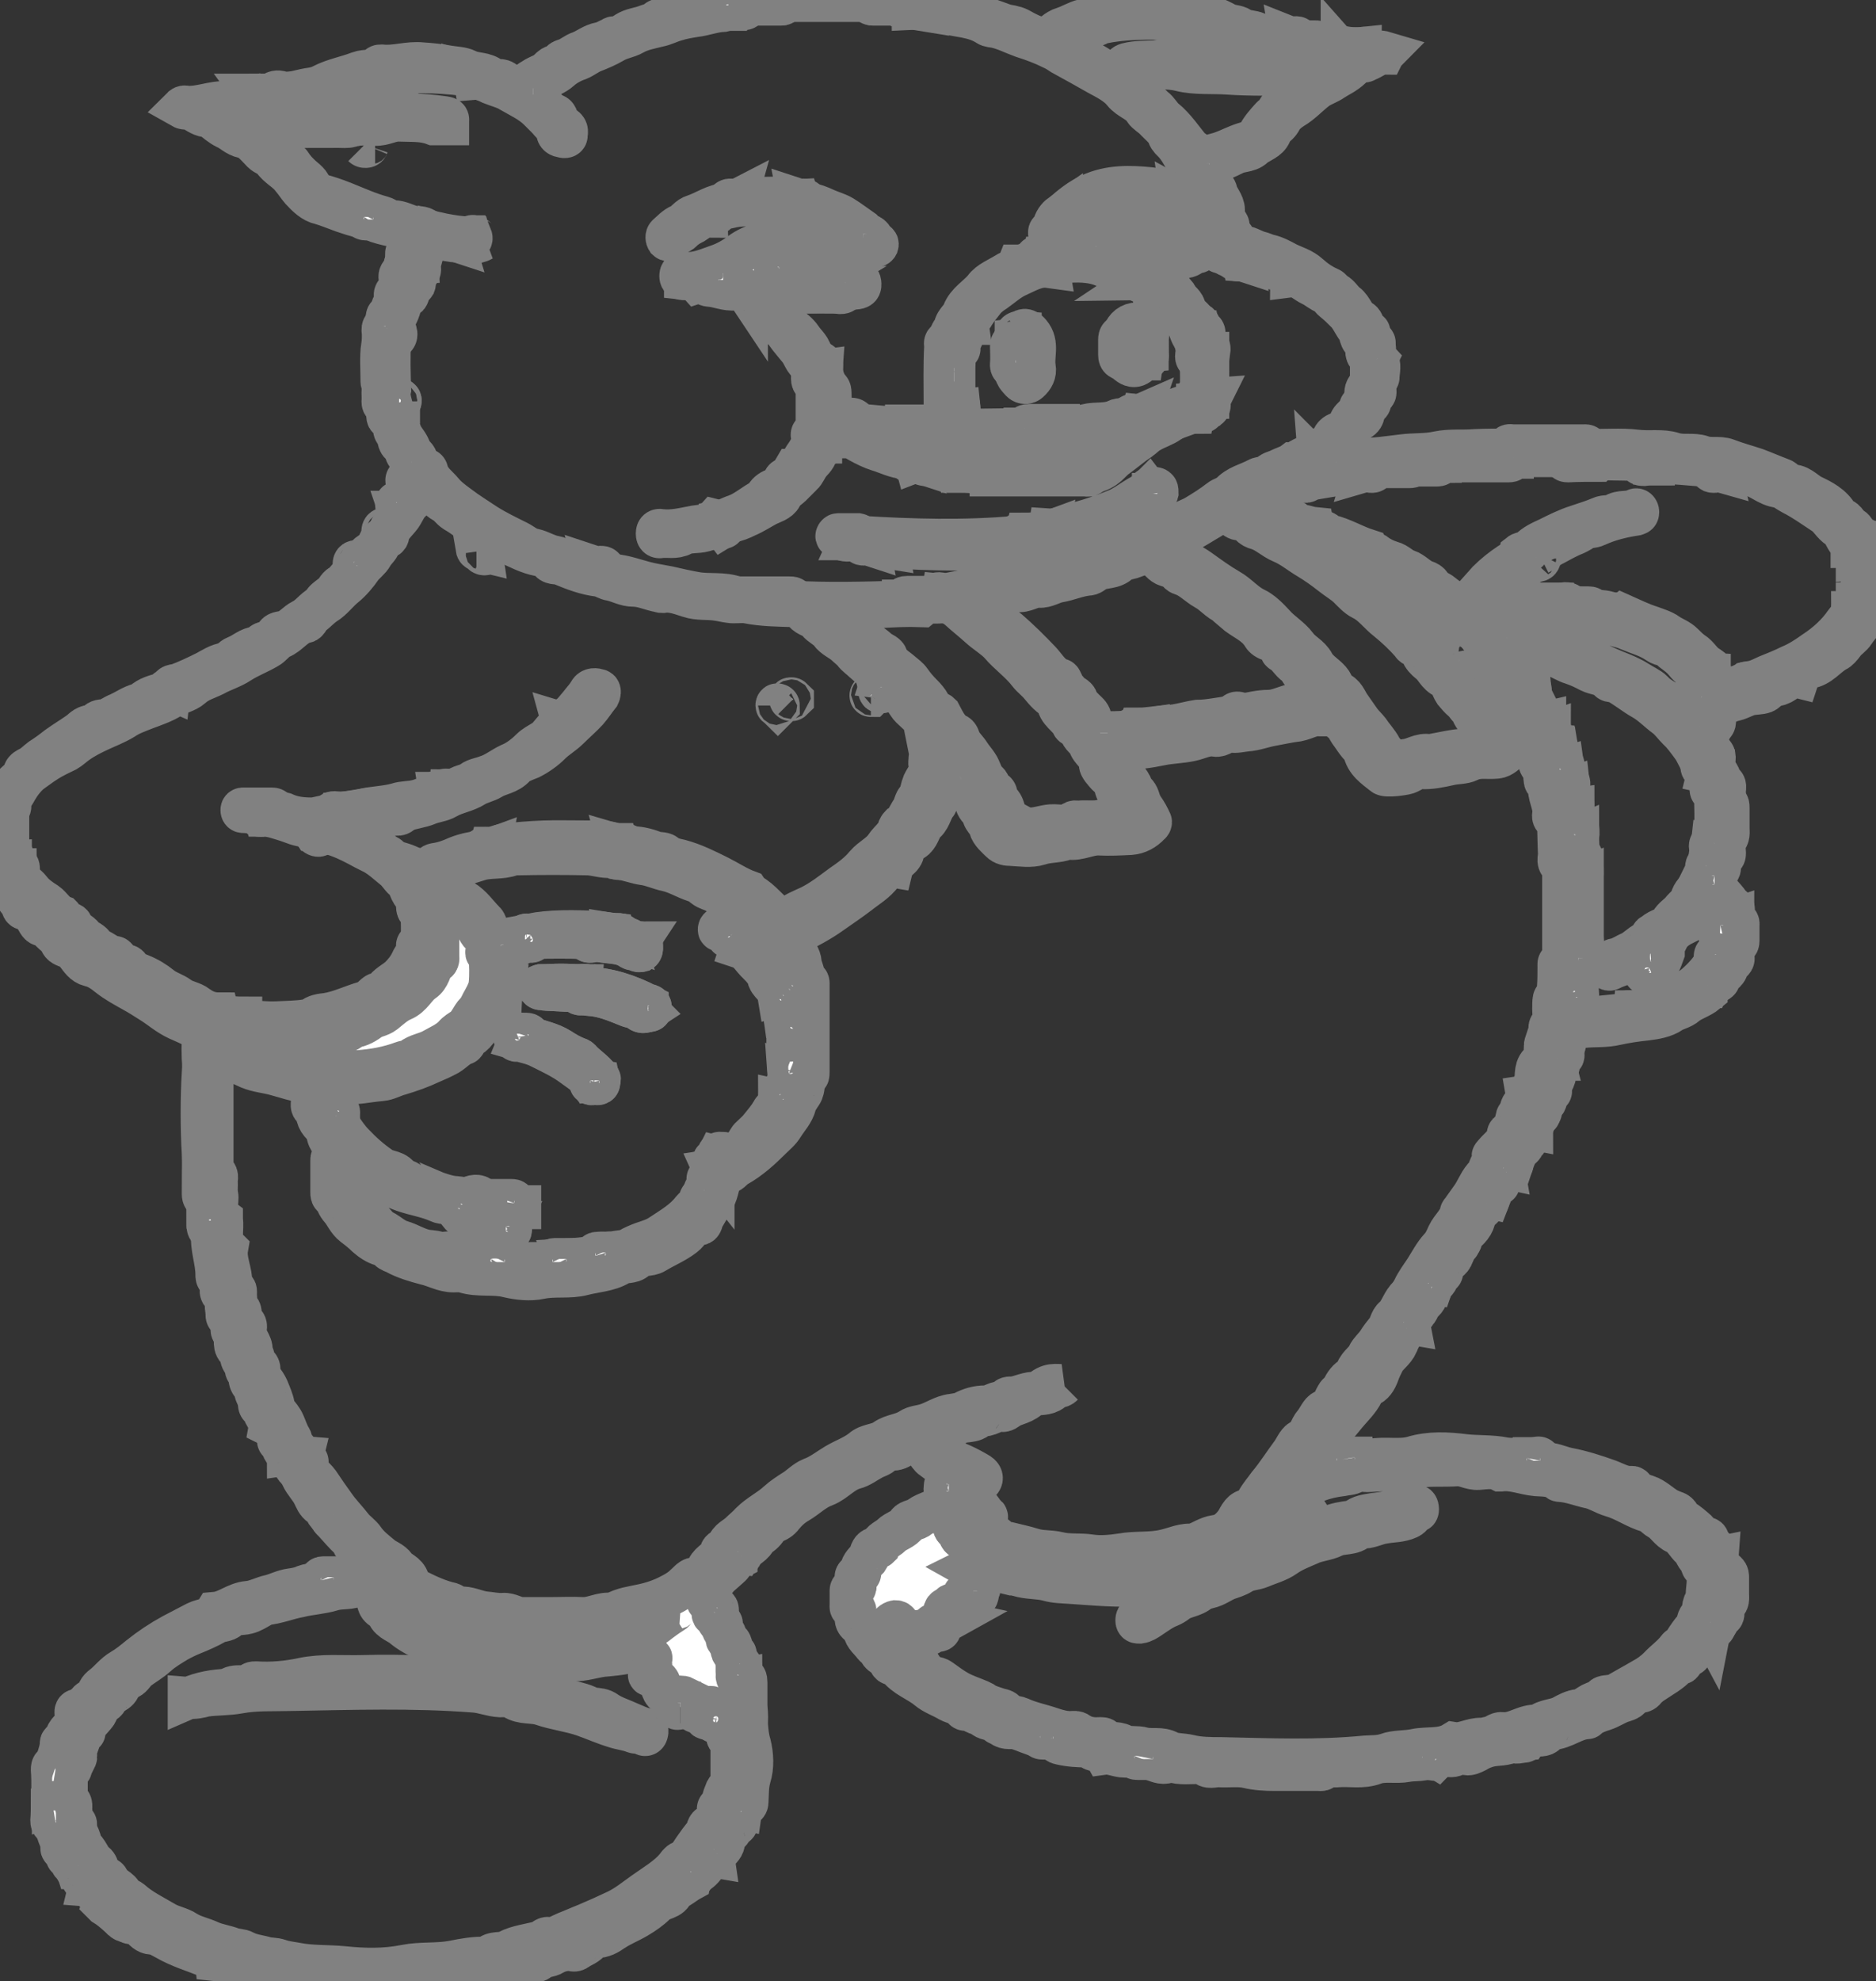 <svg id="Layer_1" xmlns="http://www.w3.org/2000/svg" viewBox="0 0 359.1 379.1"><rect x="0" y="0" width="359.1" height="379.1" fill="#333333" stroke="none"/><style>.st0{fill:#fff;stroke:#818181;stroke-width:8}</style><path class="st0" d="M141 .3c.7-.1 1.4-.2 2.2-.2 2.5-.2 5.1-.5 7.6-.4.5 0 .3-.4.4-.7H164c.3.6.7.7 1.4.7h2.6c2.3-.1 4.4.6 6.7.6 0 .2-.1.4-.1.6h-1.7c-.9 0-1.9-.1-2.8-.1 0-.5-.3-.6-.8-.6h-21.9c-.5 0-.8.1-.8.6-1.2 0-2.3.1-3.5.1-.8-.2-1.8.6-2.1-.6zm186.4 311.4c-.1.4 0 .7-.6 1-.4.1-1.1.6-1 1.4 0 .2-.2.7-.6.8-.9.1-1.4.6-1.5 1.5 0 .4-.4.4-.7.5-.4.3-1.1.4-1 1.1 0 .6-.6.2-.9.5-1.3 1.5-3.1 2.4-4.7 3.5-.6.4-1.1.8-1.5 1.3-.3.4-.7.5-1.1.5-.7.1-1.3.2-1.7 1-.3.5-1.2.7-1.8.9-1.1.4-2.1 1.1-3.3 1.5-1 .3-2.1.7-3 1.4-.1.1-.1.2-.2.2-2.5.1-4.4 2-6.9 2.1-.2 0-.6.1-.6.3-.5 1.1-1.5.9-2.4.9-.8 0-1.3.2-1.7.8-.9.1-1.9-.3-2.7.3-1.3.8-2.9.6-4.3.9-.9.2-1.9.6-2.7 1.1-.6.3-1.2.6-1.8.5-.8-.2-1.4-.3-2.2.2-.5.3-1.2.1-1.9.1-.5 0-1-.1-1.5.4-.8-.5-1.6-.2-2.4-.3-.4 0-.4.3-.3.6-1 .2-2.1.1-3.1.3-2.1.4-4.3-.2-6.2.5-2.4.9-4.7.3-7 .5-1 .1-2.1-.2-2.9.6-.2.2-.6.1-.9.1H244c-1.8 0-3.5-.1-5.2-.5-1.7-.4-3.6-.1-5.4-.2-1-.1-2.2.6-3-.6-.1-.1-.4 0-.6 0-1.9-.1-3.8.3-5.7-.4h-.2c-1.1.7-2.1.2-3.2-.2.1-.5-.1-.6-.6-.6h-2.9c-.4 0-.9-.1-1.3-.1-1.5.3-3-.7-4.5-.5-.6-1.1-2.2-.1-2.7-1.3 0-.1-.4-.1-.6-.1-1.7 0-3.4-.1-5.1-.5-.6-.1-.9-.5-1.4-.8.1-.5-.2-.6-.6-.6h-1.9c-1.6-.3-3-1.1-4.5-1.5-1-.3-2 .2-2.9-.6-.3-.3-.9-.1-.9-.8 0-.2-.4-.1-.6-.2-.8-.2-1.8-.2-2.3-1.1 0-.1-.1-.1-.2-.1-1.1.2-1.8-1.1-2.9-.8-.2 0-.3-.1-.4-.2-.6-1-1.8-1-2.7-1.5-1.3-.8-2.9-1.3-4.1-2.3-1.9-1.6-4.4-2.3-5.9-4.4-.2-.3-1.3-.1-1.4-.7-.3-1.3-2.1-1.2-2.1-2.7 0-.5-.6-.1-.9-.5-.7-1-1.8-1.7-2-3-.1-.3-.5-.9-.8-1-.9-.5-.7-1.2-.8-1.9 0-.5.4-1.3-.7-1.3-.3 0-.2-.4-.2-.6v-2.4c0-.4-.1-.8.6-.8s.2-.6.4-.9c.3-.6-.7-1.7.8-1.8.1 0 .1-.3.1-.4 0-1.1.7-1.8 1.4-2.5.2-.3.3-.6.4-.8.2-.8.5-1.4 1.4-1.3.2 0 .3-.1.4-.2.4-1.2 1.6-1.5 2.3-2.2.9-.9 2.3-1.1 3.1-2.3.4-.6 1.6-.6 2.3-1.2 1.4-1 3.2-1.2 4.4-2.4.6-.6 1.8-.9 1.3-2.2v-1.3c.3-.7.1-1.5.9-2 .3-.2.1-.3-.2-.5-1.4-.8-2.6-1.9-3.9-2.8-.5-.3-1-1.1-1.4-1.8-.9-1.7-2.6-2-4.2-.7-.6.5-1.4.9-2.3.8-.6 0-1.1.1-1.5.6-.6.7-1.5.8-2.3 1.3-1.1.6-2.1 1.4-3.3 1.7-2.2.6-3.6 2.5-5.6 3.3-2 .7-3.4 2.2-5.1 3.2-1.2.7-2.1 1.5-3 2.6-.4.6-1.2 1.1-1.8 1.2-.8.1-1 .7-1.2 1.1-.5.8-1.1 1.3-1.9 1.7h-.1c-.4 1.6-2.1 1.9-2.9 3.2-.8-.1-.9.4-.9 1-.6.3-.8 1.1-1.2 1.4-.6.5-1.2 1.1-1.8 1.6-.7.5-1 1.3-1.7 1.7-1.3.7-.9 1.8-1 2.9 0 .4 0 .7.6.8.8.2.1 1 .5 1.5-.1.6-.1 1.2.8 1 .3.4-.2 1.4.9 1.3 0 0 .1.1.1.2-.4 1.1.9 1.7.8 2.7 0 .4.2.6.5.7.3.1.4.3.5.6.1.6-.4 1.6.8 1.7.1 0 .1.4.1.7 0 .6.1 1.3.1 1.9v1.5c-.1.7.3.8.9.7 0 .1.1.1.1.2v4.8c0 .6.1 1 .9.8.2 1 .1 2 .1 3 .1 1.3.2 2.5.6 3.8.5 2 .6 4.3 0 6.2-.5 1.7-.4 3.2-.5 4.8 0 .9-1 .8-1.1 1.4-1-.2-.9.4-.8 1.1 0 .5-.1.9-.1 1.4 0 .3 0 .6-.4.5-.2 0-.5 0-.5.3 0 1-1 1.4-1.5 2.1-.1.1-.2.2-.1.3.2 1.1-.4 1.7-1.1 2.4-.8-.1-1 .3-.9 1-1.2-.2-1.3 1-1.6 1.6-.6.9-1.3 1.4-2.1 1.8-1.2-.3-.7.6-.8 1.1-1.1.6-1.9 1.4-3.1 1.9 0 0-.1 0-.1.1-.4 1.7-2.4 1.4-3.4 2.5-1 1-2.3 1.9-3.5 2.6-1.5.9-3.1 1.5-4.6 2.5-1 .7-2 1.3-3.4 1.3-.3 0-.8.2-.9.4-.6 1.1-1.8 1.3-2.7 2-.3.2-.6.2-.9.1-1.3-.2-2.6.2-3.5.7-.9.6-2.1.4-2.9 1.2-.5.4-1.2.2-1.8.3-1.1.2-2.1 1.2-3.3.9-.8-.2-1.3.6-2 .8-1.6.4-3.2.2-4.8.5-.9.1-1.9-.3-2.7.2-1 .7-2.3.2-3.3.6-2.3 1-4.7.3-7 .7-4.5.8-9 .5-13.4.2-2.8-.2-5.5-.1-8.3-.3-1-.1-2-.3-2.7-.8-.5-.4-1.2-.6-1.7-.6-1.9.1-3.6-.8-5.5-.5-.5.1-1.1 0-1.2-.5-.2-.9-.8-.9-1.5-.9-.9.1-1.7-.5-2.6-.6-.1-1-.9-.5-1.4-.6-2.7-1.1-5.5-1.9-8.1-3.4-.8-.4-1.6-1-2.8-1.1-.8 0-1.6-.7-2.1-1.5-.1-.7-.7-.3-1-.4-.5-.1-1.1.1-1.3-.4-.4-.8-1.2-.8-1.8-1-.9-.8-1.8-1.6-2.8-2.2l-.2-.2c.4-1.1-.9-1.2-1.3-1.8-.3-.5-.5-1.4-1.4-1.5.2-.8-.7-.4-.9-.7-.4-.6-.8-1.1-1-1.8 0-.5.1-1-.6-1-.1-.3.1-.9-.6-.8-.3 0-.4-.1-.4-.4 0-.4.1-.9-.6-.8-.3 0-.3-.3-.3-.5 0-.4-.1-.8-.6-.9-.2-.1-.4-.3-.4-.5.3-1.4-1-2.5-.8-3.9v-3.5c0-.6-.2-.9-.8-.7 0-.9-.2-1.7 0-2.6.6.2.9 0 .8-.7 0-1.3 0-2.5-.1-3.8-.2-1.7.8-3.1.8-4.7 0-.3.1-.4.4-.4.2 0 .5 0 .5-.2-.1-1.4.9-2.1 1.8-2.9.4-.4 0-.9.3-1.3 1.1 0 .5-.7.6-1.2 1.1-.7 1.2-2.2 2.6-2.6.5-.1.7-1 1-1.5.2-.4.5-.7.9-1 1.3-1 2.2-2.3 3.6-3.1 1.2-.7 2.3-1.6 3.4-2.5 2-1.6 4.1-3 6.3-4.2 1.5-.8 3.1-1.6 4.6-2.4 1.2-.6 2.8-.5 3.6-1.8 2.3-.2 3.9-1.9 6.3-2.1 1.4-.1 2.8-.9 4.2-1.2 1.3-.3 2.5-1 4-1.2.8-.1 1.9-.3 2.7-.7 1.1-.4 2.2-.2 3.3-.5h2c.4 0 .6-.2.4-.6.6-.3 1.2-.1 1.8-.2.6-.1 1.2.2 1.5-.6.1-.1.6-.1.9-.1h3.2c1 0 1.4-.7.8-1.4-.7-.8-1.2-1.8-2.4-2.2-.4-.1-.8-.8-1-1.1-.3-.7-1.7-.7-1.3-1.9.1-.2-.4-.1-.6-.3-1.1-1-2-2.1-3-3.2-.1-.4.3-1.1-.6-1-.5-.4-1.2-.8-1.1-1.6.1-.7-.6-.4-.9-.6-.8-.5-1.1-1.4-1.4-2-.6-1.3-1.7-2.3-2.3-3.6-.2-.5-.7-1.2-1.2-1.7-.4-.5-.3-.9-.5-1.4.1-.6-.1-1.1-.9-1 0-.1-.1-.1-.1-.2.1-.7.1-1.2-.8-1-.3-.4.2-1.3-.8-1.3-.3 0-.2-.4-.2-.6.1-1.1-.7-1.6-1.3-2.3-.1-.1-.3-.2-.3-.2.2-1.2-1.3-1.8-1.1-3 0-.1 0-.3-.1-.3-1.4-.2-.6-1.4-1-2-.1-.4.6-1.2-.5-1.1-.1-.3-.1-.6-.2-.9 0-.5.4-1.2-.7-1-.4-.4-.2-.8-.2-1.2v-.6c-1.3-.2-.6-1.7-1-1.9-1.1-.6-.5-2.1-1-2.3-1.4-.8-.6-2.1-1-3 0-.5 0-.9.1-1.4 0-.4-.2-.5-.6-.4-.1-.2-.1-.5-.2-.7-.1-.7.6-1.5-.5-1.9-.4-.3-.4-.8-.4-1.3 0-.8.2-1.6-.7-2.2-.5-.3-.2-1.1-.2-1.7 0-.5.1-1-.6-1.2-.3-.1-.3-.5-.3-.8 0-2.7-1.1-5.2-.8-7.9v-4.9c0-.7-.3-.8-.9-.7 0-.1-.1-.1-.1-.2v-8.6c0-.6-.1-1-.8-.6-.3-5.3-.3-10.7 0-16 .6.3.8 0 .8-.6v-5.8c0-.7-.3-.7-.8-.6-.2-.4-.4-.6-.8-.9-1.2-.9-2.6-1.4-3.9-2-2-.9-3.5-2.3-5.3-3.4-1.1-.7-2.2-1.4-3.3-2-1.6-.9-3.3-1.8-4.8-3-1-.8-2.1-1.6-3.5-1.9-1.2-.3-1.8-1.3-2.5-2.2-.5-.7-1.1-1.1-1.9-1.4-.5-.2-1.4-.5-1.3-1.5 0-.2-.6-.5-.9-.7-.6-.5-1.2-1.1-1.7-1.7-.2-.3-.5-.2-.7-.2-.5 0-.7-.3-.9-.6-.6-1.1-1.3-2.2-2.6-2.5-.6-.1-.4-.7-.6-1-.8-.9-1.4-1.9-2.2-2.8-.3-.3-.1-.9-.2-1.4-.1-.5.5-1.5-.8-1.3 0-.6-.7-.8-.8-1.4-.3-.6.8-1.8-.8-1.7-.3-2.6-.1-5.3-.1-7.9 0-.1 0-.3.1-.3 1.5-.1.6-1.5 1-2.1 1 .1.4-.6.5-1 .1-1.2.9-1.8 1.6-2.7.7-.9 1.9-1.4 2.2-2.7.1-.4.7-.7.9-.8.9-.4 1.5-1.1 2.3-1.7 1.1-.7 2.2-1.5 3.2-2.3 1.4-1 2.9-1.9 4.3-2.9.6-.5 1.3-1.3 2.4-1.1.2 0 .3 0 .5-.2.3-.6.8-.9 1.5-.9 1.2-.1 2-.9 3.1-1.3 1.3-.6 2.4-1.4 3.8-1.8.3-.1.5-.1.7-.3 1.1-1 2.5-1.4 3.9-1.7.6-.1.6-1.1 1.3-.8.1-.9.9-.8 1.4-.9 1.9-.7 3.8-1.6 5.6-2.5 1.1-.6 2.3-1.4 3.7-1.6.7-.1 1.2-1 2-1.3 1.4-.5 2.5-1.7 4.1-1.8.5 0 .7-.8 1.4-.9.1 0 .5-.2.7-.2.6-.1 1.2.1 1.3-.9.1-.9 1.2-.8 1.8-1 1.4-.4 2.2-1.6 3.4-2.2 1.3-.6 2.2-2 3.5-2.7.3-.1.4-.6.6-.8.5-.6 1.2-1 1.8-1.5.5-.4.8-1.3 1.4-1.6.9-.5 1.3-1.5 2.2-2 .5-.3.3-.7.5-1 .8.2 1-.2.8-.9.9-.8 1.4-2.1 2.7-2.6.3-.1 1-.5 1-1.1 0-.8.5-1.2 1.1-1.5.8.1.9-.3.9-1 .2-1 1.2-1.7 1.2-2.8 0-.3.8-.5.6-1.2.8 0 1-.4.8-1.1.1-.5 0-1.1.7-1.5.7-.4.1-1.3.5-1.8 1.3.2.6-.8.7-1.2.1-.2.1-.5.2-.7.2 0 .6.1.5-.2-.2-.8.7-1.8-.6-2.3.1-1.1-1.1-1.6-1.4-2.6-.1-.4-.5-1.2-.6-1.3-1.1-.5-.6-1.7-1.2-2.3-.3-.3-.4-.5-.4-.8-.4-1.3.1-2.1-1.1-2.1-.2 0-.2-.4-.2-.6 0-.7-.1-1.3-.1-2v-2.9c0-.5-.2-.8-.6-1-.3-.1-.4-.3-.4-.5 0-2.3-.2-4.6.1-6.8.6.2.9 0 .9-.6 0-1 0-2-.1-3 0-.5 0-1 .1-1.5 0-.4-.1-.9.6-.9.2 0 .4-.1.3-.2-.4-1.2 1-2.1.7-3.3-.1-.2-.1-.5.1-.7 1-.5.7-1.5.8-2.4 0-.5-.4-1.3.8-1.4.3 0 .1-.5.2-.8.1-.5-.1-1.1.2-1.6.5.1.9.2.8-.5v-1.2c0-.1.1-.2.1-.2 1.1 0 .4-.8.6-1.3.1-.5.2-.9.2-1.4.5.2.8.2.8-.5s-.3-.7-.8-.5c-2.7-.8-5.6-1-8.2-2.1.1-.3.1-.6-.3-.5h-1.4c-1.4-.2-2.6-.7-3.9-1.1-1.4-.5-2.8-1.1-4.2-1.5-1.5-.3-2.7-1.5-3.8-2.7-.6-.7-1.1-1.5-1.7-2.2-1-1.4-2.7-2.1-3.7-3.6-.4-.6-1.4-.8-2-1.4-1.1-1.1-2.1-2.5-3.6-2.8-1.4-.3-2.2-1.3-3.4-1.8-1-.5-1.9-1.3-2.8-2-.2-.1-.3-.2-.5-.2-1.2 0-2.1-.7-3.1-1.3-.6-.4-1.3 0-2-.4.3-.3.6-.3.8-.2 2.6.2 5.1-1 7.7-.9 1.2 0 2.6-.3 3.9-.3.6 0 .7-.6 1.1-.7.5.6 3.1.9 3.6.4.1-.1 0-.3.1-.5.1-.9 1-1 1.5-.9 1.9.6 3.7-.2 5.5-.5.8-.1 1.9-.3 2.6-.7 2.3-1.2 4.8-1.6 7.1-2.5 1.3-.5 2.8 0 3.8-1.2.1-.1.3-.1.5-.1 2.6.3 5.2-.7 7.8-.4 1.7.1 3.5.3 5.1.6 1.2.2 2.5.2 3.5.7 1.5.8 3.4.4 4.7 1.6.6.6 1.5 0 2.3.5l1.8 1.2c.7.4 1 .6 1.8-.1.6-.5 1.4-1.1 2.1-1.5 1-.7 2.2-.9 3-1.8.4-.4.8-.8 1.4-.7.5 0 .7-.3.8-.6.1-.4.5-.5.8-.6 1.1-.3 2-1.2 3-1.5 1.3-.5 2.3-1.4 3.8-1.7.7-.1 1.5-.6 2.2-.9.1-.1.3-.2.4-.2 1 .4 1.7-.5 2.4-.9 1.1-.7 2.4-.8 3.5-1.2.7-.3 1.6-.4 2.3-1 .5-.5 1.2-.3 1.8-.4 1.6-.3 3.1-1 4.7-1.2 1-.2 2-.3 3-.5.4 0 .9.1 1.3.1.5 0 .6-.2.5-.7.4 0 .7-.1 1.1-.1h1c.5 0 .7.2.6.7-.4 0-.9.1-1.3.2-1.9.1-3.6.8-5.4 1-1.2.2-2.5.4-3.7.8-1.1.3-2.2.9-3.3 1.1-1.6.4-3.3.7-4.7 1.5-1.2.7-2.6.8-3.9 1.6-1.2.7-2.6 1.3-3.9 1.8-1 .4-1.8 1.1-2.8 1.5-1.2.4-2.5 1.1-3.5 2-1 .9-2.2 1.2-3.2 2-.7.6-1.6 1.1-2.3 1.7-.5-.1-.7.1-.7.6 0 .6.4.5.7.5 0 .2 0 .5.1.6.8.3 1.5.8 2.1 1.3.7.6 1 1.2 1.4 1.9 0 .5-.3.5-.7.5l-1.5-1.5c-1.5-1.5-3.5-2.4-5.4-3.5-1.1-.7-2.5-1-3.7-1.5-1-.5-2-1-3.2-.9-.2-1.2-1.1-.5-1.7-.7-5.8-.8-11.5-.7-17.3 0-.6.1-1.4-.3-1.7.7-.7-.2-1.3.5-2.1.4-1.4-.2-2.6.6-3.9 1.1-2.2.8-4.5 1.3-6.8 1.7-.6.1-1.5-.5-1.7.7-2.2.1-4.3.6-6.4.6-.6.2-1.5-.5-1.8.6-2.5 0-4.9 0-7.4.3-.3 0-.7 0-.7.4 0 .2 0 .4.3.4.7 0 1.3.6 1.8.6 2.1 0 3.3 1.9 5.1 2.4.3.1.7 0 1 .3.8 1 1.9 1.8 3 2.4 1.7.9 2.9 2.4 4.2 3.7.3.3.7.2 1 .7.7 1.1 1.7 2.1 2.8 3 .3.3.6.5.8.9.5.7.8 1.6 1.9 1.9 1.5.4 3 .9 4.5 1.5 2.5 1 4.9 2.1 7.5 2.8.7.2 1.2.8 2.1.8 1.3 0 2.4.7 3.6 1 .7.2 1.6 0 2.3.4 1.1.7 2.5.8 3.6 1.1 1.6.3 3.3.6 5 .6.1.5.1.8-.5.8h-1.2c-.6 0-1.3 0-1.9-.1-.3-1-1.1-.6-1.7-.7-1.2 0-2.5-.6-2.9 1.2 0 .1-.3.1-.3.2-.2 1.3-1.5 2.2-1.4 3.6-1.4.1-.8 1.2-.9 2v.7c-1.2.3-.5 1.3-.7 1.9-.2.6.2 1.4-.4 1.8-.9.5-1.2 1.6-1.4 2.3-.4 1.3-1.3 2.3-1.4 3.6-.6.7-.4 1.6-.4 2.5-.2 3.1-.1 6.2 0 9.3-.5 2.1 1 4 .7 6.1 0 .1.1.3.2.4 1 .5 1 1.7 1.4 2.4.5.9 1.3 1.7 1.6 2.8.2.7 1.1 1.1 1.2 1.7.1 1 .9 1.2 1.4 1.7.2.2.5.1.6.5.4 1.8 1.9 2.8 2.9 4 .8 1 2 1.9 3.1 2.7 1.7 1.3 3.5 2.4 5.3 3.6 1.9 1.2 4 2.2 6 3.2 1 .5 1.8 1.3 3 1.5 1.4.3 2.7 1.2 4.1 1.4 1.2.2 2.2 1.2 3.5 1 1.1.8 2.5.7 3.7 1.1.3 1.2 1.3.5 1.9.7.9-.2 1.5.6 2.3.7 2 .2 3.9.9 5.8 1.4 1.5.4 3 .6 4.5.9 1.7.4 3.5.8 5.2 1.1 2.6.5 5.3-.1 7.9.9.9.4 2.1.1 3.2.1 0 .5.3.7.8.7h6.5c7 .4 13.9.2 20.9 0h3.5c.5 0 .8-.2.8-.6.6 0 1.3 0 1.9-.1.6-.1 1.5.5 1.7-.6 1.9.2 3.7-.4 5.5-.5.6-.2 1.5.5 1.8-.6.6 0 1.2 0 1.9-.1.7-.2 1.7.6 2-.7 1.8.1 3.5-.4 5.2-.6.7-.1 1.6.4 1.9-.7 1.3 0 2.5-.3 3.6-.8.9-.4 1.8-1 2.7-1 2.5-.3 4.5-2 7-2.2.9-.1 1.6-.8 2.4-1.1 1.3-.5 2.8-.3 3.7-1.6.1-.1.2-.2.3-.2 2.4-.8 4.7-1.7 6.8-3.1 1.2-.8 2.6-1.2 3.8-1.9 1.5-.9 3.1-1.9 4.5-3 .6-.5 1.6-.7 2-1.1 1.5-1.7 3.5-2 5.3-3 .7-.4 1.6-.1 2.1-.6.5-.7 1.3-.8 2-1.1.9-.5 1.9-.7 2.7-1.3.1 0 .3.1.4 0 1.2-1 2.7-1.4 4-2.2 1.2-.7 2.5-1.3 3.2-2.6.1-.3.5-.8 1.2-1 .9-.2 1.8-1.2 2-1.9.4-1.3 2-1.6 2-3 0-.3.5-.2.8-.1.1 1.2.1 2.3-1.3 2.7-.5.2-.7.9-.9 1.2-.6 1.2-1.6 2-2.5 2.7-.8.7-1.4 1.7-2.5 2.2-.8.4-1.4 1.2-2.3 1.6 0 .5-.8.3-.6.8.2.4.7.2 1.1.2h2.9c.4 0 .8 0 .6-.6.5-.3 1.1-.1 1.6-.2.9-.1 1.9.3 2.6-.6.1-.1.3-.1.5-.1 2.7.2 5.4-.3 8.1-.6 2.3-.3 4.6-.1 6.8-.6 2.4-.5 4.7-.2 7.1-.4 2.1-.1 4.2-.1 6.2-.1h15.2c3.2.2 6.4-.2 9.6.2 2.4.3 4.9-.2 7 .5 1.9.6 3.8 0 5.5.6 1.6.6 3.2 0 4.8.6 1.8.7 3.7 1.2 5.5 1.8 1.6.6 3.2 1.3 4.8 1.9.4.1.7.4.9.7.2.2.4.6.6.6 1.9-.4 3 1.2 4.4 1.9 1.9.9 3.9 1.9 5 3.9.1.2.4.4.6.5 1 .2 1.2 1.4 1.9 1.7 1.2.5.8 2.1 2 2.4.1.4-.3 1.1.6.9.2.7 0 1.7 1 2.1.1.1.1.5.1.8 0 .8-.3 1.8.8 2.3.2.1.1.4.1.7v2.9c0 .2 0 .7-.1.7-1.4.2-.7 1.3-.8 1.9-.1.4.1.8-.5.9-.2.1-.5.4-.5.8 0 1.6-1.3 2.4-2 3.6-.5.8-1.5 1.4-2 2.1-.5.7-1.1 1.4-1.6 1.6-1.8 1-3 2.9-5.2 3.2-.6.1-1.1.9-1.7 1.4-.1.1-.2.4-.2.4-1.6-.4-2.5 1-3.7 1.4-.8.2-1.7.4-2.5 1.2-.4.5-1.6.5-2.4.6-1.4.1-2.4.9-3.7 1.2-1 .2-1.9.8-2.9.8-.8 0-1 .3-.9 1.1.1.5-.1.9-.4 1.2-1 .5-.4 1.4-.5 2.2 0 .1-.1.2-.1.2-1-.1-.5.6-.6 1.1 0 .3-.1.6-.1.9-.6-.1-.9.1-.9.7 0 .7.3.8.9.8 0 .1.1.2.1.2.1.4-.5 1.2.6 1.2.1.1.1.2.2.3 0 .5-.2 1 .3 1.4.1.1.4.2.4.2 0 1.2 1.3 1.9 1.2 3 0 .2.1.5.1.5 1.3.1.7 1.1.8 1.8.1.8-.3 1.7.6 2.3.1.1.1.5.1.8v3.8c0 .8.2 1.5-.6 2.3-.4.4-.1 1.4-.1 2.2 0 .4.1.8-.5 1.1-.4.2-.5.7-.5 1.1 0 .6.4 1.4-.8 1.5-.3 0 0 .8-.2 1.2-.8-.2-.9.3-.9.9 0 .6.2 1 .9.8.8 1 1.7 1.9 2.5 2.9.4.5.1 1.1.4 1.6 0 .4 0 .7-.1 1.1-.1.7.2.9.8.7 0 .3.1.6.1.9v4.2c-.1.7-.4 1.3-.1 2.1.4.9-1 1.1-1.1 2-.1 1-1.4 1.3-1.6 2.4-.1.4-1.4.7-1.8 1.4-.8 0-.6.5-.6 1-1.2 1-2.8 1.4-3.9 2.3-.9.8-2 .9-2.9 1.5-1.3.9-3.1 1.2-4.7 1.4-2 .2-4 .5-5.8.9-2.1.5-4.1.3-6.1.5-.4 0-1.1.3-1.3-.5-.1-.5-1.4-.1-1.5.5v.3c-1.7.6-.6 2-.9 3 0 .1-.1.3-.2.4-.5-.1-.9-.1-.8.5 0 .6 0 1.3.1 1.9 0 .1-.1.1-.1.2-1.7 0-.6 1.2-.8 1.8 0 .2-.1.3-.1.5.3 1.3-1.1 2.3-.8 3.6.1.3-.2.3-.4.3-.6-.1-.5.3-.5.7-.1.5.3 1.4-.8 1.3 0 0-.1.4-.1.6-.1.4.1.9-.2 1.3-1-.3-.8.4-.8 1 0 .1-.1.2-.1.2-.8 0-.6.6-.6 1 0 .3-.1.6-.1.9-1-.2-.9.4-.8 1-.3.5.3 1.6-.9 1.5.4 1.1-.9 1.2-1.2 2-.2.5-.5 1.1-.7 1.7-1.2-.2-.7.7-.8 1.2 0 .1-.1.1-.1.2-.9-.2-1 .3-.8 1-.5.4-1.1.8-1 1.6 0 .1 0 .4-.1.4-1.2.4-1.3 1.6-1.7 2.6-1.3-.3-.7.7-.8 1.2-.4.6-1 1-1.5 1.6-.2.2-.4.5-.5.7-.2 1.6-1.2 2.6-2.4 3.5-.5.3 0 1-.4 1.4-1-.2-.9.4-.8 1 0 .1-.1.2-.1.2-.9-.1-.5.6-.6 1 .1 1.1-1 1.4-1.5 2.2-.2.3-.5.6-.5 1s.1.8-.6.8c-.2 0-.4.1-.3.4.2.8-.6 1.1-.8 1.6-.8-.1-1 .3-.9 1-.2 1.2-.6 2.2-1.8 2.8-.5.3.2 1.2-.7 1.2.1 1-1.4 1.4-1.2 2.5-1.2-.2-.8.7-.8 1.3-.7.7-1.2 1.7-1.5 2.5-.6 1.4-2 2.2-2.6 3.4-.4.8-.8 1.6-1.1 2.5-.4 1-.9 1.9-2 2.3-.2.1-.5.2-.6.4-.6 1.8-1.9 3-3.1 4.4-.8.9-1.5 1.9-2.4 2.8-.8.8-1.6 1.6-2 2.7-.2.6-1 .7-1.3 1.4-.3.8-1.1 1.2-1.5 2-.2.4-.9.9-1.4 1.3-.2.2-.5.3-.4.7.1.5.5.3.8.3 1.2 0 2.7-.1 3.5-.6 1.1-.6 2.1-.3 3-.6h2.7c.4 0 .8 0 .7-.6.9-.2 1.8-.1 2.7-.2 2.6-.5 5.4.2 7.9-.5 3.3-1 6.7-.8 9.9-.4 2.6.3 5.1.1 7.6.6 1.6.3 3.3-.1 4.9.5-.1.5.1.6.5.6.7 0 1.3 0 2-.1 1.7-.2 3.3.7 4.9 1 2.6.5 5.1 1.3 7.6 2.2 1.4.5 2.8 1.4 4.4 1.3.7-.1.3.6.8.8.7.3 1.4.7 2.2.9 1.5.5 2.6 1.7 4 2.5.4.2.9.4 1.4.6.9.2.9 1.2 1.5 1.5 1 .6 1.8 1.3 2.7 2.1.6.6 1 1.5 2 1.4.1 0 .2.2.2.3-.2.9.7 1.4.9 2.1 0 .6-.2 1.4.9 1.2-.1 1.4.8 2.2 1.7 3 .3.3.3.6.3 1v3.1c0 .8.2 1.6-.7 2-.4.2-.2.7-.2 1-.1.5.4 1.3-.8 1.4-.4 0 0 1.1-.6 1.4-1.6-.4-1 .4-1.1.9zm-35.2-180.2c-.1.7 0 1.1.8.9.1 1.1.7 2.1 1.2 3.1.3.6.6 1.1.7 1.7-.1.7 0 1.2.9 1 0 .3.1.6.1.9-.1.6-.1 1.3.8 1 0 .3.1.6.1.9.1.5-.5 1.4.6 1.5 0 .3.1.6.1 1 0 .6-.3 1.3.8.9.1.6.1 1.1.2 1.7.1.5-.4 1.4.8 1 .1.7.1 1.4.2 2.1v1.2c0 .7.3.7.9.5.1.9.1 1.7.2 2.6.1.4-.5 1.2.6 1.1 0 .9.1 1.9.1 2.8v2c0 .7.3.7.8.5 0 1.3.1 2.5.1 3.8v3.9c0 .6.3.7.8.5v11.5c-.5-.2-.8-.1-.8.5v5.5c-.1 1.4-.1 2.7-.2 4.1-1.2-.4-.7.5-.8 1.1 0 .9 0 1.8-.1 2.6-.2 1.2.3 1.3 1.3 1.3 3 .1 5.9-.5 8.9-.6.5-.1 1.4.5 1.5-.6.4 0 .8 0 1.1-.1 2-1 4.2-1.4 6.3-2.5 1.4-.8 3-1.3 4.3-2.4 1.5-1.3 2.9-2.8 3.9-4.6 1 .1.9-.6.8-1.3.1-.8.1-1.7.2-2.5.4.2.8.2.8-.4v-2.2c0-.6-.4-.5-.8-.5 0-.5-.1-1-.1-1.5.6-1.8-1.4-2.1-1.9-3.3-.1-.1-.2-.3-.3-.3-.2 0-.4 0-.5.1-.9.8-1.9 1.5-2.7 2.5-.1.1 0 .4-.1.6-.8.3-.9 1.3-1.7 1.6 0 0 0 .1.1.2-1.2.6-2.3 1.4-2.9 2.6-.5-.2-.8-.1-.8.5v2.3c-.5 1.4-.9 2.8-2.5 3.4-.1-.2-.2-.3-.3-.5.1-.4.1-.9.2-1.3.9.2.6-.5.6-.8 0-.3.5-1.1-.5-1-1.2.1-2.3.4-3.1 1.2-1.3 1.2-3.1 1.4-4.6 2.2-.5.3-.6-.3-.5-.5.4-.5.6-1.4 1.4-1.5 1.1-.2 2-.9 3-1.3 1-.5 1.8-1.4 2.8-1.9.6-.3 1.2-.3 1.1-1.2 0-.3.4-.3.6-.5.9-.9 2.4-.9 3.1-2.1.5-.9 1.4-1.4 2-2.1.6-.8 1.7-1.5 1.9-2.4.2-1 1-1.5 1.4-2.3.6-1 1.1-2.1 1.6-3.1.8 0 .7-.5.6-1 .1-.9.1-1.7.2-2.6.4.2.8.2.8-.4v-1.3c0-2.5.1-5.1 0-7.6 0-.8.5-1.9-.8-2.4-.1 0-.1-.4-.1-.7 0-.5-.1-1-.1-1.5 0-.4.4-.9-.4-1.1.1-.4-.3-.6-.3-.9.1-.6.2-1.2-.8-.9-.7-1-1.1-2.2-1.8-3.2-.9-1.2-1.7-2.4-2.8-3.4-.8-.8-1.5-1.8-2.3-2.4-1.5-1.1-2.8-2.5-4.4-3.4-1.8-1-3.4-2.4-5.2-3.3-.5-.2-1 0-1.3-.3-1-1.2-2.5-1.1-3.7-1.7-1.1-.6-2.2-1.1-3.4-1.5-1-.3-1.9-.9-2.9-1.3-1.2-.5-2.7-.5-3.9-1-2.1-1-4.3-1-6.5-1.3-.3 0-.7-.2-.8.2-.1.4.2.6.4.8.5.4 1.3 1 1.4 1.4.2 1.1 1.4 1.5 1.5 2.5.1.9 1.3 1.2 1.3 2.2-.1.7 0 1.2.9 1-.1-.2-.1-.1-.1 0zm-3.6-14c-.6.2-1.5-.6-1.8.6-1.4.2-2.8-.1-4.2.5-.3.2-.5.6-.4.5.9-.1 1.1.9 1.4 1.2.9 1.1 2.1.8 3.2 1-.1.3-.1.6.3.6h1.5c1 .1 2.1.1 3.1.4 1.1.3 2.2.6 3.2.7 1.1.2 2.2.5 3.3.7.7.1 1.5.5 2.1.8 1.2.7 2.6 1.1 3.8 1.7 1.7.7 3.4 1.5 5.1 2.2 1.5.6 3 1.2 4.4 2.1.9.6 2.1 1.1 2.8 1.8 1.3 1.5 3.4 2 4.6 3.6.1.1.2.4.5.5.8.2 1.3.9 1.9 1.6.4.4.4 1.5 1.5 1 1.2.2.9-.6.8-1.3.1-.6.1-1.3.2-1.9.4.2.8.2.8-.4v-2.2c.1-.6.2-1.3-.8-1.1 0-.3-.1-.6-.1-1 .1-.6.2-1.2-.8-.9 0-1.7-1.6-2.4-2.5-3.6-.6-.8-1.6-1.5-2.4-2.1-.4-.3-.6-.9-1.4-1-.3 0-1-.2-1.4-.5-1.7-1.2-3.7-1.7-5.6-2.5-1.5-.7-3.2-.8-4.8-1.5-.5-.8-1.2-.4-1.9-.4-2.1-.4-4.3-.6-6.5-.6-.2-1.1-1-.4-1.5-.5h-8.4zM66 224.5c0 .5-.4 1.4.8 1.1.1.7.1 1.4.2 2.1 0 .5-.3 1.1.6 1 .2.4-.1.9.4 1.2 1.2.7 1.5 2.1 2.5 2.9 1 .8 1.6 2.1 2.8 2.7 1.2.6 2.1 1.6 3.5 2 1.7.5 3.1 1.5 4.9 1.8.9.1 2 .1 2.9.7.9.6 1.9.3 2.9.3 2.2 0 4.3.7 6.5.7-.2.4 0 .6.4.6h2.2c3.1.1 6.1.1 9.2 0h2.2c.4 0 .6-.1.4-.6 1.9-.1 3.7-.3 5.6-.6h1.6c.4 0 .4-.3.3-.6.5-.3 1-.1 1.5-.2 1-.2 2.2-.2 3-.6.8-.5 1.8-.9 2.6-1.2 1.2-.4 2.5-.8 3.5-1.5 2.1-1.4 4.4-2.7 6-4.8.5-.6 1.4-.9 1.4-1.7 0-.7.4-.8.8-1.1.8.1.7-.5.6-1 .1-.4.2-.7.3-1.1 1-.1.7-.7.6-1.3-.1-.5.4-.9.2-1.4 1.3-.2.6-1.2.7-1.9.1-.2.1-.5.2-.7.4.1 1 .2.9.9 0 .2-.1.6.2.6.3 0 .5-.3.6-.5 1.3-1.1 2.8-1.9 3.8-3.4.3-.4.5-1 .9-1.3.6-.6 1.2-1.1 1.7-1.7.8-1 1.7-2 2.3-3.1.4-.8 1.4-1.2 1.4-2.2.9.2 1-.3.9-1 0-1.4 1-2.6.9-4 .5.2.8.1.8-.5 0-1.1 0-2.1-.1-3.2v-4.5c0-.7-.3-.7-.9-.6 0-.5-.1-1-.1-1.4V194c0-.4-.2-.4-.6-.3-.1-.7-.1-1.4-.2-2.1.2-.7 0-1.2-.8-1-.1-.6-.1-1.2-.7-1.7-.4-.4-1-1-1.2-1.5-.3-1.3-1.2-2.2-2-3-1.1-1-1.8-2.5-3.3-3 .3-.9-1.1-.3-1-1.1.3.1.6.1.9 0 1.6.3 2.5 1.6 3.6 2.5 1 .8 1.9 1.8 2.7 2.8.3.4.8-.1.9.5.2 1.1 1.2 1.7 1.7 2.6-.2.7.1 1.1.8.9 0 1 .5 1.4 1.4 1.4 1-.1.3-.8.4-1.3 0-.5.3-1.2-.6-1.3-.3-.3-.3-.8-.4-1.2-.1-.5.5-1.5-.8-1.2.3-1.3-.7-2.2-1.2-3.1-1-1.8-2.3-3.6-3.7-5-1.3-1.4-2.7-2.9-4.3-3.9-1.7-1.1-3.5-2.3-5.3-3.3-.7-.4-1.5-.5-2.1-1-.4-.2-.4-.7-.9-.8-2.2-.5-4-1.8-6.2-2.3-1.5-.3-2.9-1-4.4-1.2-1.5-.2-2.9-.8-4.4-1-.5-.8-1.3-.4-1.9-.4-1.5.1-2.9-.4-4.3-.5-4.6-.1-9.1-.1-13.7 0-.3 0-.7-.1-1 .1-2.1.8-4.3.3-6.4 1-2 .6-4 1.4-6.1 1.6-1.1.1-1.9 1.1-3.1 1-.4 0-.4.3-.4.6 0 .4.1.9.5.8.6-.1 1 .4 1.5.5 1.2.2 1.6 1.6 3 1.8.3 0 1 1.1 1.6 1.4 1.7 1 2.8 2.7 4.1 4 .7.6.3 1.6.9 2.1.9.8 1 2 1.7 3v1.2c0 .6.3.7.8.5.1 1.8.1 3.5 0 5.3-.4-.2-.8-.2-.8.4v1.3c0 .3-.1.6-.1.9-1.5 0-.7 1.1-.9 1.7.1.8-.9.7-1 1.4-.2 1.5-1.5 2.2-2.2 3.3-.4.5-.8.9-1.5 1.1-.6.1-.3 1.2-.8 1.3-1.2.4-2 1.4-3 2-1.1.6-2.2 1.1-3.4 1.6-1.9.9-3.9 1.6-5.9 2.2-1.2.3-2.3 1-3.5 1.1-2.5.2-4.9.8-7.4.6-.9-.1-1.8 0-2.8 0-.3 0-.6.1-.5.5.4 1.8.8 3.5 1.1 5.3-.2.7-.1 1.2.8 1 0 .7.6 1 .9 1.4.8 1.2 1.6 2.4 2.6 3.4 1.6 1.7 3.3 3.2 5.2 4.5 1.2.9 3.1.5 3.8 2.3 0 .1.3.1.5.1.3 0 .6.1.9.3 1.2.8 2.5 1.2 3.9 1.6 1.6.4 3.1 1.1 4.7 1.3.8.1 1.8 0 2.4.7.7.7 1.5.3 2.2.3.9 0 1.9.1 2.8.1-.2.5.1.6.6.6h2.9c.7 0 1.3.1 2 .1v.4h-7.3c-.5-.8-1.1-.1-1.6-.3.2.3.7.1.7.6 0 .6.5.4.8.3.4.4-.1 1.3.8 1.3-.2.9 1.1.4 1.1 1.2.1.8-.5.7-1 .8-2.2-.5-4.1-1.5-5.5-3.3.1-.6.2-1.2-.8-.9-.8-.8-2-.5-2.8-.9-2.2-1-4.5-1.3-6.8-2.1-2.1-.7-3.7-2-5.7-2.7-1.3-.5-2.5-1.6-3.6-2.6-.4-.3-1.2-.1-1.3-.9.1-1-.7-.5-1.1-.6-.5-.1-.5.3-.5.6 1 .6 1 1.7 1 2.8zm227.9-117.2h-.4c-1 1.1-2.4 1.6-3.3 2.8-.7 1-1.6 1.8-2.4 2.7-.8.8-1.7 1.5-2.2 2.5-.1.2-.5.4-.3.7.3.3.9.3 1 .1.6-.8 1.5-.4 2.2-.6h8.8c0 .5.3.7.8.6h2.2c.6 0 1.1 0 1.7.1.1.4.3.7.8.6h1.9c1.2.1 2.4 0 3.6.5.4.8 1.4.9 2.2.3 1.8.8 3.6 1.7 5.5 2.3 1.1.4 2.4.8 3.2 1.4 1 .7 2.1 1 3 1.9.6.6 1.2 1.2 1.8 1.6 1.1.7 1.6 1.8 2.6 2.5.1.6-.2 1.3.7 1.4 0 .4 0 .8.4.9.6.2.5.7.6 1.2.1 1.6.2 1.7 1.8 1.5.3 0 .5-.1.8-.2 1-.3 1.8-1.1 2.9-1 .6-.1 1.4.3 1.7-.7 1-.2 1.9-.7 2.8-1.1 1.5-.6 3-1.2 4.4-1.9 1.7-.7 3.2-1.7 4.6-2.7 2.3-1.5 4.4-3.4 5.9-5.6.4-.6 1.3-1 1.3-2 .9 0 1-.5.9-1.2v-.7c1.4-.1.8-1.2.9-1.9.1-1.7.1-3.3 0-5 0-.7.2-1.4-.9-1.3 0-.4-.1-.7-.1-1.1.1-.7-.1-1.2-.9-1.2v-.5c-1.2-.8-1.3-2.4-2.5-3.2-1.1-.7-1.7-2-2.8-2.7-2-1.3-3.9-2.7-6.1-3.8-.8-.4-1.7-1.2-2.4-1.3-2.3-.2-3.8-2.1-6-2.3-1.8-.1-3.4-1.2-5.3-1.1-.3-1.3-1.3-.4-2-.6-3.6-.2-7.1-.7-10.7-.6 0-.6-.3-.6-.8-.6h-2c-2.7 0-5.4-.1-8.1-.1 0-.6-.3-.6-.8-.6h-22.8c-.5 0-.8.1-.8.6-1.8 0-3.6.1-5.5.1h-2.9c-.5 0-.7.2-.8.6h-4.9c-.5 0-1.1-.2-1.4.4-.9 0-1.7.1-2.6.1-.7.2-1.7-.6-2 .6-.9 0-1.7.1-2.6.1-.7.2-1.7-.6-2 .6-2.1-.2-4.1.6-6.2.6-.7.2-1.6-.5-2 .6-.8 0-1.5.4-2.3.5-2 .4-4.1.4-6 1.4-1 .5-2.1.9-3.2 1.3-.4.1-.3.4-.3.7-.1.3.1.4.4.5 1.2.6 2.3 1.2 3.5 1.7 1.6.8 3.2 1.1 4.9 1.4 1 .2 2.1 0 2.6 1.1.1.1.3.3.5.3 1-.1 1.9.4 2.9.5.2 1.1 1.1.6 1.7.7.6-.1.9.6 1.3.7 2.6.6 4.8 2 7.3 2.8.3.8 1.1.3 1.6.8.9.7 2 1.2 3 1.5 1.2.3 1.9 1.3 3 1.6 1.2.4 2.1 1.6 3.5 2.1.4.1.9.4 1 .7.5 1 1.6 1.2 2.3 1.8.9.8 2.1 1.4 3.1 2.2.9.7 1.7.7 2-.4l.3-.6c1.1-1.2 2.2-2.5 3.3-3.7 1.3-1.3 2.7-2.4 4.2-3.4.7-.5 1.7-.8 1.9-1.8.5-.4 1.4-.2 1.8-.7 1-1.1 2.4-1.7 3.7-2.3 1.8-.9 3.6-1.8 5.5-2.4 1.5-.5 3.1-1 4.5-1.6.8-.4 1.9-.1 2.5-.5 1.3-.9 2.8-.3 4.1-1 .3-.2.6.1.6.5s-.2.4-.5.5c-2.6.4-5.1 1-7.5 2.1-.8.4-1.7.2-2.5.7-.7.5-1.5.9-2.3 1.2-1.1.5-2.2 1.1-3.3 1.7-1.1.5-1.9 1.3-2.9 1.8-.3.6-.8.5-.7 1.3zm-75.8 192.5c4.2.2 8.4-.3 12.7-.6.2 0 .5 0 .7-.2.9-.6 1.9-1 2.8-1.1 1.5-.2 2.8-.6 4.2-1.1.8-.3 1.4-.8 2.2-1 1.8-.5 3.6-1.3 5.1-2.5.8-.6 1.8-1.7 1.2-3.2-.4-.9-1-1.4-1.8-1.9-.6-.4-.8-1.1-1.8-.8-.8.3-1.5.9-1.7 1.3-.4 1.2-1.9 1.9-1.9 3.3 0 .1-.2.1-.3.2-1.1.8-2.3 1.5-3.4 2.4-.4.4-.9.6-1.5.8-.6.3-1.4.1-2 .6-.7.6-1.6.8-2.4 1.1-1.6.8-3.5.6-5.2 1-1.8.4-3.8 1.1-5.8 1-.4 0-.9-.3-1.1.4-2.8 0-5.6 0-8.4.1-.3 0-.7-.1-.7.4 0 .4.4.3.7.3h7.8c.4.2.7.1.6-.5zm59.3-173.7c-.1.2-.7.4-.3.7.5.5 1.9.1 2.3-.5 1.3-.1 2.4-.9 3.6-1.3.4-.1.2-1.1-.3-1.3-.6-.2-1-.6-1.2-1-.9-1.7-2.6-2.5-3.9-3.9-.6-.7-1.7-1.3-2.6-2-1.5-1-2.9-2.3-4.4-3.3-1-.7-2.1-1.3-3.1-1.9-.5-.3-.8-.9-1.4-1-2-.4-3.6-2.1-5.6-2.4-1-.1-1.6-1.1-2.6-1 0-.6-.3-.7-.8-.7-.8 0-1.4-.3-2-.9-.7-.6-1.6-1-2.6-.7.8 1 2.2 1.2 3 2.1.3.3.6 1.2 1.4.8.3.6 1.2.4 1.6 1 1.1 1.7 3.2 2 4.4 3.7.5.7 1.5 1.3 2.4 1.8.6.3 1.4.8 1.6 1.2.7 1.5 2.3 1.9 3.4 2.9.1.1.3.1.3.3.4 1.5 2 2.1 2.8 3.4.2.3.6 0 .9.4.8 1.5 1.9 2.6 3.1 3.6zm-41.3 11c.6-.1 1.4.4 1.9-.4 1.6-.3 3.2-.7 4.8-.7 1.4 0 2.7-.6 4-1 1.5-.4 3-.4 4.5-.9.8-.2 1.6-.3 1.9-1 .4-.7-.7-.7-.8-1.1-.5-1.5-1.7-2.3-2.9-3-.7-.4-.7-1.3-1.4-1.7-1.1-.7-1.6-2-2.8-2.6-.1 0-.1-.2-.2-.3-.4-1-1.1-1.6-2.1-1.9-.7-.2-1.2-.7-1.4-1.1-1.3-2.1-3.7-2.9-5.4-4.4 0-.9-.9-1.2-1.4-1.4-1.5-.6-2.5-2-4-2.8-1.6-.9-2.9-2.4-4.7-2.9-.3-.1-.6-.4-.7-.6-.1-.7-.6-.7-1.1-.8-.3 0-.6-.1-.9-.2-1-.3-1.4-1.2-2.2-1.7-1.6-1.1-3.3-.3-4.7.2-.7.2-1.6.3-2.1.7-1.3 1.4-3.1.9-4.6 1.7-.5.3-.9.8-1.7.8-1.9.2-3.6 1-5.4 1.3-1.3.2-2.4 1.1-3.8 1-1.5-.1-2.7 1.1-4.3.8h-.1c-1.5.3-2.9 1.2-4.6 1-.5-.1-1 0-1.6 0-.6.1-.9.6-1.2 1-.1.2-.1.6.3.8 1.1.6 1.6 1.9 3 2.1.1 0 .2.1.3.2.4 1.2 1.5 1.7 2.3 2.4 2.2 1.9 4.2 3.9 6.2 6 1.1 1.2 2 2.9 3.8 3.4.1 0 .2.3.3.5.2.9 1 1.5 1.5 2.2.4.4 1.2.6 1.4 1.2.3.8.8 1.3 1.4 1.9.4.4 1.1.9 1.2 1.6.3 1.1 1.2 1.8 1.7 2.6 0 .7.4.7.9.7s1.1.2 1.1-.6c1.2 0 2.3-.1 3.5-.1.7-.2 1.6.6 2-.6 1.9 0 3.7-.4 5.6-.5 1.9-.1 3.7-.7 5.6-1 2.3 0 4.6-.6 6.9-.8zM56.6 204.2c1.1 0 2.1.4 3.1.4 5.9.3 11.7.4 17.4-1.7.5-.2 1.1 0 1.6-.5 1.2-1 2.8-1.1 4.2-1.9 1.4-.8 2.9-1.4 4-2.6.5-.6 1.2-1 1.8-1.4 1.2-.8 1.5-2.1 2.4-3.1.7-.7 1-1.6 1.5-2.5.5-.9.9-1.9 1.1-2.8.3-1.9.2-3.8 0-5.7 0-.4.2-.9-.3-1.2-.5-.9-.5-2-1.3-2.7-.8-.6-.8-1.6-1.3-2.4-1.3-2-3.3-3.4-5.2-4.9-1.3-1.1-3.2-1.3-4.5-2.6-.3-.3-.7-.1-.8.6 0 .8.7.6 1 .9.8 1 1.2 2.2 1.6 3.3.3.8 1 1.4 1 2.3.1 2.3.1 4.6-.1 6.8-1.2-.2-.8.7-.8 1.3-.5 1.3-.9 2.9-2 3.7-1.5 1-2.2 2.8-4 3.6-1.2.5-2.3 1.5-3.4 2.4-.9.7-2.1.7-2.9 1.4-1.1.9-2.3 1.4-3.7 1.4-.7.1-1.6-.4-2 .7-.9.1-1.7.6-2.7.5H61c-.5 0-.8.1-.7.6-4.2.1-8.4.2-12.5 0-.3-.7-1.2-.9-2.2-.3-.8-.5-1.8-.1-2.6-.6-.2-.1-.5 0-.5.3 0 .2-.2.6.1.7 1.2.5 2.2 1.5 3.4 2.1 1.7.7 3.3 1.7 5.2 2 1.4.2 2.7 1.1 4.2 1.2-.1 1.3.8.5 1.2.7zm3.8-45.4h-.5c-.3-.5-.7-.7-1.3-.7-1.3 0-2.5-.6-3.7-1-1.4-.4-2.8-1-4.4-1-.2-.6.1-.7.6-.7h1.3c.6.1 1.2 0 1.9.2 1.7.8 3.5 1 5.3 1 1.2 0 2.4-.6 3.6-.5.6-.2 1.5.5 1.8-.6 1.5-.1 3-.2 4.5-.6 2.1-.5 4.4-.5 6.5-1.1 1.2-.4 2.5-.3 3.7-.6 1.1-.2 2.1-.9 3.3-.9.5 0 1.1.2 1-.6.3 0 .6 0 .9-.1.4-.1.9.3 1-.4.5 0 1.2.1 1.4-.1.8-.9 2.1-.8 3-1.5.8-.6 1.9-.7 2.9-1.1 1.6-.5 2.9-1.6 4.4-2.3 1.5-.6 2.9-1.7 4-2.8.7-.7 1.7-1.2 2.5-1.7 1.1-.7 1.5-1.8 2.5-2.5.4-.2 1.1-.1.9-.9 1 .3.8-.8 1.3-1.2.9-.6 1.5-1.5 2.2-2.3.6-.8 1.3-1.5 1.8-2.4.4-.7 1.2-.6 1.8-.4.4.1.2.8.1 1-.8 1-1.5 2.1-2.3 3-1.1 1.2-2.3 2.2-3.5 3.4-1.1 1.1-2.4 1.8-3.5 2.9-1.1 1.1-2.5 2.1-3.9 2.8-1 .4-2.4.9-2.9 1.5-1.3 1.5-3.1 1.5-4.5 2.4-1 .6-2.2.8-3.2 1.4-1.7 1.1-3.7 1.3-5.4 2.3-1 .6-2.4.7-3.6 1.2-1.4.6-3 .7-4.5 1.3-.5.2-.7.8-1.4.7-1.6 0-3.1.9-4.8.6-.1 0-.3 0-.5.1-1.3.8-2.6 1.3-4.1 1.3-.5 0-.8.3-1.2.4-.7.2-.7.7-.2 1.1.8.6 1.8.9 2.8 1 .1.5.3.6.8.7.8.2 1.7.3 2.2.9 1 1.2 2.6 1.1 3.6 2.1.9.9 2.3 1 3.4 1.5 1.2.6 2.5.9 3.9.5.5-.2.8-.7 1.4-.8 1.5-.2 2.9-.7 4.2-1.3 1.5-.6 3-.9 4.6-1.1.6-.1 1.4.4 1.7-.7.9 0 1.8-.5 2.6-.6 2.6-.3 5.1-.5 7.7-.6 2.7-.1 5.3 0 8 0 .2.4.5.4.8.4 1.5 0 3 .1 4.5.1h.9c.4 1.2 1.3.5 2 .6 1.7-.1 3.4.3 4.9.9.8.3 1.7.1 2.2.5.8.7 1.9.9 2.8 1.1 2.6.7 5 1.9 7.4 3.1 1.8.9 3.6 2.1 5.5 2.8.2.3.4.6.7.7.9.5 1.8 1.3 2.5 2 .8.8 1.7 1.6 2.4 2.5.7.9 1.5.5 2 .1 1.3-1.1 2.9-1.7 4.4-2.4 2.2-1.1 4.1-2.6 6-4 1.6-1.1 3.3-2.3 4.6-3.9 1.1-1.3 2.8-2 3.8-3.5.8-1.2 2.1-2 2.5-3.5.1-.2.2-.4.3-.5 1.2-.7 1.5-1.9 2.2-2.9.5-.7.6-1.9 1.1-2.2.8-.5.6-1.1.7-1.7.1-.4.2-.8.4-1.3.5-1.1 1.6-2.1 1.2-3.5-.1-.4 0-.8 0-1.2 0-.7 1.2-2.1 2-2.2.4-.1.9-.1.6-.6-.6-.8-1.2-1.6-1.9-2.4-.2-.3-.6-1.4-1.6-1-.1-.5-.2-1-.6-1.5-.7-1.1-1.9-1.7-2.6-2.8-.9-1.5-2.2-2.6-3.5-3.8-.4-.4-.7-1-1.4-1.1.3-.9-.6-.7-1-1-.9-.7-1.8-1.5-2.6-2.2-.6-.6-1.4-1.1-1.9-1.8-.5-.6-1.1-1-1.6-1.5-.9-.8-2.2-1.3-2.9-2.3-.7-.9-1.8-1.3-2.4-2.1-.7-.9-1.9-.9-2.6-1.8-.4-.6-1.3-1.1-2-1.1-3-.1-5.9-.1-8.9-.7-1.1-.2-2.3.1-3.4-.1-.8-.1-1.5-.3-2.3-.4-1.8-.3-3.6 0-5.4-.6-1.6-.5-3.3-1.2-5.1-.9-.1 0-.3 0-.5-.1-1.7-.3-3.3-1.1-5-1.1-1.6 0-2.8-.8-4.3-1.1-.8-.1-1.6-.7-2.3-.8-2.6-.3-4.9-1.2-7.3-2.2-.7-.3-1.6 0-2.1-.6-.6-.6-1.3-1-2-1.1-2.2-.4-4.2-1.5-6.2-2.4-.6-.3-.9-1.2-1.8-.8-1.2-.7-2.5-1.4-3.6-2.1-1.6-1-3-2.2-4.6-3.1-.8-.5-1.2-1.3-2-1.7-1.3-.7-2.2-2-3.2-3.1-.3-.4-.6-.7-1-1.1-1-.9-.9-.1-1 .5-.1.5.2 1.3-.4 1.5-.7.2-.6.7-.6 1.1-.1.4 0 .7-.4 1-.9.8-1.2 2.1-2.1 3.1-.5.6-1.2 1.3-1.6 2-.5 1-1.6 1.7-2 2.8-.3.9-1.1 1.4-1.5 2.2-.5.9-1.5 1.6-2.1 2.4-.9 1.3-2 2.6-3.1 3.5-1.4 1.1-2.4 2.6-3.9 3.5-.9.6-1.6 1.4-2.5 2.1-.6.4-.7 1.3-1.3 1.4-2 .4-3 2.3-4.8 3-.9.4-1.6 1.5-2.4 1.9-1.7 1-3.6 1.7-5.3 2.8-1.5 1-3.3 1.5-4.9 2.4-1.4.7-3 1.1-4.3 2.3-1 .9-2.7 1.2-4 2-1.4.9-3.2 1.5-4.8 2.1-1.5.6-3 1.1-4.3 2-1.5.9-3.1 1.5-4.6 2.2-1.5.7-2.9 1.4-4.3 2.4-.7.5-1.3 1.1-2 1.5-.8.4-1.7.8-2.6 1.3-1.5.8-2.8 1.8-4.2 2.8-1.1.9-2 2.1-2.7 3.3-.5 1-1.4 1.9-1.2 3.2 0 .1 0 .2-.1.2-1 .6-.7 1.5-.8 2.4-.6 0-.9.2-.9.9.1 1.1.1 2.1 0 3.2 0 .7.3.9.9.9 0 .4 0 .8.1 1.2 0 .7-.2 1.5.9 1.5v.5c-.1.7.1 1.2.9 1.2 0 .5.2.9.4 1.3.5 1.1 1.7 1.7 2.4 2.6.8 1.1 2 1.9 3.1 2.6 1 .7 1.6 2 2.9 2.5 0 0 .1.1.1.2 0 .9.7 1 1.3 1.1.3.1.5.1.6.4.3 1.1 1.6 1.4 2.2 2.3.3.5 1.4.8 1.9 1.5.2.3.3.6.8.8 1.1.4 2 1.4 3.3 1.5.2 0 .4.4.6.6.3.6.8.9 1.5 1 .2 0 .4 0 .6.3.5.8 1.4 1.2 2.2 1.5 1.5.6 2.8 1.4 3.9 2.3 1.1.9 2.4 1.2 3.5 2 1 .8 2.5.9 3.5 1.7 1.2.9 2.5 1.4 4 1.4.3 1.2 1.3.5 1.9.7.8 0 1.7.1 2.5.1 0 .3 0 .6.4.6 2.1.1 4.3.4 6.4.3 1.9-.1 3.8-.1 5.7-.4.3 0 .7 0 .9-.2.8-.8 2-.9 2.9-1 2.6-.4 4.9-1.6 7.4-2.3 1-.3 1.4-1 2.1-1.5.4-.3 1.1-.1 1.4-.5.7-1.2 2.1-1.8 3.1-2.7.9-.9 1.7-1.9 2.2-3 .4-1 1.5-1.8 1.1-3.1 0-.1.1-.2.1-.2 1.1-.2.7-1.1.8-1.7.1-1.2 0-2.4 0-3.6 0-.3 0-.8-.1-.8-1.1-.4-.7-1.3-.8-2-.1-.4 0-.9-.2-1-1.3-.7-1.1-2.5-2.3-3.3-.5-.4-1.1-1.4-1.7-1.9-1.5-1.2-2.9-2.6-4.7-3.4-.8-.4-1.6-.8-2.3-1.2-1.7-.9-3.4-1.7-5.2-2.2-.9-.3-1.6-1.1-2.6-.9.2.5.1 0-.4.1zm125.9 145.6c-.4 0-.8 0-1.1.3-.2.3-.8 0-.8.6 0 .5.7.1.8.7-.7.3-1.3.7-1.6 1.5-.1.3-.1.6-.5.6s-.5-.2-.5-.5c0-.4-.4-.8-.6-.5-.4.6-1.3.5-1.3 1.3-.1.8.1 1.3 1 1.5-.9.5-1.6.8-1.7 1.8 0 .3-.2.4-.5.4s-.4-.2-.4-.5c-.2-1-.5-1-1-.2-.2.3-.7 0-.8.4.1.4.8.1.8.6s-.5.3-.7.5c-.8.7-1.3-.1-1.8-.5-.3-.3-.7-.5-.9-.1-.4.8-1.3.7-1.5.4-.4-.5-1.5-.5-1.3-1.6.1-.3.2-.9-.5-.9-.6.1-1 .6-1.3 1-.4.5.6.3.7.7-1.1.7-1.1 1.3 0 2.1.8.6 1.6 1.4 2.5 2 .5.3.2 1 1 1.3.8.3 1.7 1 2.1 1.7.7 1.3 1.8 1.8 3.1 2.1.3.1.4.2.7.4 1.1.8 2.2 1.6 3.3 2.2 1.3.7 2.6 1.1 4 1.7l.6.3c.8.6 1.9.9 2.8 1.2.5.2 1.2.2 1.5.6.7 1.1 1.9.8 2.8 1.2 1.9.9 4.1 1.3 6.1 2 1.2.4 2.6.8 3.9.7.4 0 .8-.1 1.2.2 1 .7 2.2 1 3.4 1 .5 0 1.3-.1 1.5.1 1 1.2 2.4.5 3.6 1.2 1 .6 2.7.2 4 .6 1.6.4 3.3-.2 4.9.7 1 .5 2.5.4 3.8.7 2 .5 4.1.5 6.1.5 9.2.2 18.4.6 27.6-.3 1.4-.1 2.8 0 4.2-.5 1.6-.6 3.5-.4 5.4-.8 2.4-.5 5 .1 7.3-1.3 1.9.3 3.5-.9 5.4-.8.5 0 1.1-.2 1.6-.3.9-.1 1.5-.9 2.3-.8 2.5.3 4.5-1.7 6.9-1.4.1 0 .2 0 .2-.1 1.3-1.1 3-.9 4.5-1.7.9-.5 2-1.1 3.1-1.2 1.5-.2 2.5-1.8 4.1-1.6.1 0 .3-.2.3-.3.1-.8.7-.7 1.3-.8.5-.1 1 0 1.5-.3 1.7-1 3.4-1.9 5.1-2.9 1.1-.6 2.1-1.3 3-2.2 1.2-1.3 2.7-2.3 3.7-3.7.3-.4.7-.1.9-.6.5-.9 1.1-1.8 1.8-2.7.2-.3.8-.1.9-.8.1-.8 0-1.5.8-2.2.6-.6 0-2.2 1.1-2.9-.3-2.1 1-4.5-.9-6.5-.2-.2.1-.9-.2-1.1-1-.5-1.1-1.7-1.8-2.3-1-.9-1.6-2.3-2.9-2.9-1.4-.6-2-2-3.3-2.7-.7-.4-1.3-1.2-2-1.4-2.5-.7-4.6-2.3-7.1-3-1.4-.4-2.7-1.3-4.1-1.6-1.9-.4-3.8-1.2-5.8-1.3-.1 0-.2 0-.2-.1-1.3-1-2.9-.9-4.3-1-2.3-.2-4.5-1.2-6.8-.9h-.1c-1.4-.7-2.8-.4-4.2-.3-1.5.1-2.7-.8-4.1-.7-2.7.2-5.4-.1-8.2.4-2.7.5-5.7.5-8.5.7-1 .1-2.1-.3-2.9.2-.8.5-1.6.4-2.4.6-1.6.2-3.1.5-4.7 1.1-1.4.5-2.8 1-4.2 1.2-.8.1-1.1.7-1.8.9-.4.1-.2.8.1.9 1.3.2 1.9 1.4 2.8 2.1.9.7 1.8 1.4 1.7 2.7v.8c-.2 1.1.7 1.3 1.2.9.7-.6 1.5-.4 2.2-.7 1.5-.7 3-.9 4.5-1.1.2 0 .5 0 .7-.2 1-.9 2.3-1 3.4-1.2 2.6-.3 5.2-.9 7.8-1.4.2 0 .5-.4.7-.1.2.3.2.9 0 1-.8.2-1 1-1.7 1.3-1.5.7-3.1.6-4.7.9-1.5.2-2.9 1.1-4.4.9-.1 0-.2.1-.3.1-1.3 1.4-3.3.8-4.9 1.6-1.4.7-3.3.8-4.7 1.5-1.6.7-3.2 1.3-4.6 2.3-1.4 1-3.1 1.4-4.7 2.1-1.2.5-2.5.4-3.7 1.2-.8.5-1.8.8-2.7 1.1-1.2.5-2.2 1.3-3.5 1.6-.5.2-1.3.2-1.7.6-1.3 1.2-3.2 1.1-4.5 2.2-.4.3-.9.6-1.4.8-1.3.5-2.5 1.4-3.7 2.2-.6.4-1.2.8-1.9.9-.3 0-.7.1-.7-.4 0-.3 0-.5.4-.8.7-.5 1.4-.8 2.2-1.1 1.3-.4 1.8-1.9 3.4-2.4 1.4-.4 2.7-1.6 3.9-2.9h-1.6c-2.3.1-4.6.2-6.9.4-4.7.4-9.4-.1-14.1-.4-1.4-.1-2.8-.1-4.2-.5-1.8-.5-3.8-.3-5.7-.9-.4-.1-.8-.2-1.1-.2-1.2-.3-2.3-.5-3.5-.9-1-.3-2.1.1-3.1-.5-.3-.2-.9-.2-1.5.1.9.5 1.5 1.2 2.8 1.1-.6.4-1.1.3-1.4.4-.4.1-.5.5-.2.6 1.6.5.2.8-.1 1.1.2.3.8.1.8.5s-.3.4-.6.4c-.8-.3-.7 0-.7.3zm-56.1 21.4c-.2-.7.6-.6.9-1-.6-.3-1.2-.1-1.7-.2-.6-.1-1.2.1-1.9-.4-1.2-.7-.7-2.2-1.8-2.9-.3-.2-.5-.5-.9-.6-.7-.1-.8-.1-.3-.7.2-.3 0-.4-.2-.5-.3-.2-.4-.4 0-.6.4-.2.6-.3 0-.6-.4-.2-.3-.5.1-.7.2-.1.4-.3.3-.4-.7-.4-.5-1.7-2-1.6-1.2.1-2.2.6-3.3.8-1.1.2-2.2.3-3.2.4-2.3.1-4.5 1.1-6.9.9-2.1-.2-4.2.1-6.3-.1-3.2-.2-6.4.5-9.6-.6-1.2-.4-2.7-.1-4-.6-1.3-.5-2.7-.9-4-1.1-1.4-.3-2.5-.9-3.8-1.4-1.7-.7-3.3-1.6-4.6-2.7-1-.8-2.8-1.2-3-3 0 0-.1-.1-.2-.1-1.5-.4-1.6-1.5-1.6-2.7v-1.7c0-1.1-.5-1.4-1.5-.9-.9.4-1.9.4-2.8.8-1.3.5-2.9.2-4.4.7-2 .6-4.2.7-6.2 1.2-2.2.4-4.3 1.3-6.6 1.5-.2 0-.5.3-.7.4-.9.5-1.8 1.1-2.7 1.3-1.1.3-2.4 0-3.4.9-.7.7-1.7.5-2.6 1-1.4.8-3 1.5-4.5 2.1-1 .4-2 .9-2.9 1.4-1.3.8-2.7 1.6-3.9 2.7-1.1 1-2.5 1.8-3.7 2.7-.6.5-.9 1.3-1.7 1.7-.5.3-1.5.5-1.6 1.3-.2 1.5-2 1.4-2.5 2.7-.2.6-1.3.8-1.6 1.7-.2.4-.4 1-.7 1.3-.8 1-1.9 1.8-2 3.3 0 .1-.3.2-.4.2-.4.1-.4.4-.4.6-.2 1.3-1.1 2.5-.8 3.9 0 .1-.1.3-.1.3-.9.1-.7.9-.8 1.5 0 .3 0 .7-.5.7-.4 0-.4.3-.4.6v4.9c0 .2 0 .4.1.4 1.2.3.6 1.3.8 2.1.2.8-.4 1.8.8 2.2.1 0 .1.3.1.4-.3 1.4 1.1 2.3.8 3.7 0 .1.1.2.2.3 1.3.8 1.5 2.4 2.6 3.2.9.7.5 2.1 1.7 2.7.3.1.8.1.9.6.5 1.3 2.2 1.5 2.7 2.9.2.4 1.1.6 1.6 1 1.9 1.7 4.2 2.8 6.4 4.1 1.3.8 2.9 1 4.1 1.8 1.4.9 3.1 1.2 4.6 1.9 1.3.6 2.9.8 4.2 1.3.8.3 1.7.2 2.4.6 1.3.7 2.8.8 4.1 1.2.8.2 1.6.1 2.5.4 1.1.4 2.2.5 3.3.7 3 .6 6.1.4 9.1.7 3.9.4 7.8.5 11.8-.3 3-.6 6.1-.2 9.2-.8 2-.4 4.1-.8 6.3-.7.1 0 .3 0 .3-.1 1-1.2 2.6-.5 3.8-1.2 1.9-1 4.2-1.2 6.3-1.8.5-.1.8-.8 1.5-.7 1.2.2 2.3-.6 3.3-1 1.3-.5 2.6-1.1 3.9-1.6 1.9-.8 3.9-1.7 5.8-2.6 1.9-.9 3.6-2.3 5.3-3.5 2.1-1.5 4.4-2.8 6.1-4.8.3-.4.6-.9 1.1-1.1 1.1-.4 1.7-1.5 2.3-2.4.7-1 1.4-2 2.2-2.9.4-.5.2-1.2.8-1.6 1-.6 1.7-1.5 1.6-2.7 0-.3-.1-.7.2-.8 1.1-.2.7-1.1.8-1.7.1-.4.3-.8.4-1.1.2-.9 1.2-1.2 1.2-2.2v-6.9c0-.3 0-.9-.1-.9-1.1-.3-.7-1.2-.8-1.9-.1-1 0-2.1-.1-3.1 0-.3.2-.8-.3-.9-.4-.1-.9-.2-1.2.2-.6.9-.9.6-1-.3 0-.3-.2-.4-.5-.4-.4 0-.5.3-.5.6v1.3c0 .2-.1.4-.3.4-.2 0-.3-.2-.4-.4v-.7c0-.3 0-.6-.3-.7-.3-.1-.5 0-.7.3-.3.5-.5.3-.9.1-1-.5-1.5-1.7-2.7-1.7zm73.3-60.8c-.7.7-1.4.3-1.7.7-1 1.2-2.4 1-3.6 1.2-.3 0-.8 0-.9.2-1.1 1.5-3 1.5-4.3 2.4-.3.2-.7.6-1.3.5-1.4-.2-2.5 1.2-4 .8-.1 0-.2 0-.2.1-1.1 1.6-3.1.7-4.5 1.7-.7.5-1.8.9-2.9 1.1-1.2.1-1.1 1-1.1 1.9 0 .8.8.9.9 1.3.7 2.1 2.7 2.7 4.3 3.4 1.1.5 2.2 1.1 3.2 1.7.6.4.7.9.4 1.3-.3.5-1.3.4-1.5 0-.5-.9-1.4-.7-1.8-.4-.7.5-1.4 1.5-.8 2.4.6 1 .8 2.3 2.3 2.6.4.1 1.1.4 1.6.7.5.4.6 1.2 1.3 1.5.1.1.1.5-.1.6-.2.1-.5.1-.7-.1-.7-.5-1.4-.3-2.2-.3-.5 0-.7.4-.4.7 1.1 1.1 2.4 2.2 3.9 2.9.4.2 1.2 0 1.4.2.5.9 1.6 1 2.2 1.1 1.6.4 3.1.7 4.7 1.2 1.5.5 3.2.3 4.9.7 1.9.5 4.1.2 6.1.5 1.9.3 4 .1 6-.2 2.7-.5 5.6-.1 8.4-.8 1.8-.4 3.5-1.3 5.5-1 .1 0 .2-.1.3-.2 1.2-.5 2.4-1.3 3.7-1.5 1.7-.2 2.8-1.1 3.8-2.4.7-.9 1-2.3 2.3-2.6 1.1-.2 1.6-1.2 1.9-1.7.6-1.1 1.5-2.1 2.2-3.1 1.6-1.9 2.9-4 4.4-6 .6-.8 1.1-2.1 1.8-2.5 1.6-.7 1.7-2.3 2.6-3.3.7-.8 1.2-2.2 1.9-2.4 1.5-.5 1.7-1.8 2.3-2.8.3-.6.9-.8 1.1-1.3.5-1 1.1-1.9 2.1-2.4.2-.1.5-.1.5-.4.1-1.6 1.7-2.3 2.3-3.6.4-.9 1.3-1.6 1.9-2.5.5-.8 1.1-1.6 1.6-2.2.8-.8.7-2 1.6-2.7 1-.9 1.4-2.4 2.3-3.5.5-.5 1-1.2 1.3-1.8.6-1.3 1.5-2.5 2.3-3.7.9-1.4 1.7-3 2.9-4.3.6-.6 1-1.5 1.4-2.4.7-1.5 2.2-2.6 2.5-4.3 0-.1.2-.2.3-.4.6-.8 1.1-1.6 1.7-2.4.9-1.2 1.4-2.7 2.4-3.9.3-.3 1-.2.9-.9-.1-1.1 1.1-2 .8-3.2 0-.1.2-.2.3-.4 1-1.2 2.4-2 2.6-3.8 0-.1.1-.2.2-.3 1-.5 1.2-1.5 1.4-2.5.1-.3 0-.7.5-.8.4 0 .5-.4.4-.6-.4-1.3 1.3-1.8 1.1-3.1 1.3-.2 1-1.6 1.4-2.3.6-1.1 0-2.8 1.1-3.9.9-.9 1-2.2 1-3.5 0-.1.1-.4.1-.4 1.1-.2.7-1.2.8-1.8.1-.5-.2-1.2.1-1.5 1-1.2.5-2.5.6-3.8 0-.5 0-1.4.2-1.5 1.2-.5.7-1.4.7-2.1.1-1.3.1-2.6.1-4 0-.3-.1-.7.3-.8.7-.1.6-.6.6-1v-16.5c0-.3 0-.9-.1-.9-1.2-.5-.7-1.5-.7-2.2-.1-2-.1-3.9-.2-5.9 0-.3.2-.8-.3-.8-.7-.1-.7-.6-.6-1.1.2-1.9-1.1-3.6-.8-5.5 0-.2-.1-.4-.3-.4-.7-.1-.5-.6-.6-1 0-.6.1-1.7-.2-1.8-1-.6-.8-1.4-.9-2.2 0-.2-.1-.4-.1-.4-1.1-.1-.8-1-.8-1.6 0-1-1.1-1.7-.8-2.8 0-.2-.3-.3-.5-.3-.4 0-.5-.4-.4-.6.4-1.3-.7-2.1-1.2-2.8-.8-1-1.2-1.9-1.5-3.1 0-.2-.1-.4-.2-.4-1.1-.4-1-1.6-1.7-2.3-.3-.3-.9-.5-1-1.2-.1-1.1-1.1-1.7-2.2-1.7-1.2 0-1.9 1.2-3.2.9-.4-.1-.8 0-.8.6 0 .5-.3 1.1.4 1.3.3.1.5.3.5.6-.1 1.6 1.5 2.2 2 3.5.4.8 1.1 1.8 2.1 2.4.4.2.1 1.2.8 1.6 1.1.7 1.3 2.1 2.2 3 .3.3.2 1 .9 1.2.2.1.2.7.1.8-.9.5-1.5 1.4-2.6 1.5-1.8.2-3.5-.3-5.3.6-1 .5-2.4.4-3.7.7-1.8.4-3.6.8-5.5.7-1-.1-1.8.7-2.7 1-.6.2-4 .7-4.5.2-1.6-1.3-3.4-2.4-3.8-4.7 0-.1-.1-.2-.2-.3-1.1-1-1.8-2.3-2.5-3.2-.4-.6-.7-1.4-1.2-1.7-1.2-.9-2.3-2.7-4.2-1.4h-.2c-1.5-.2-2.8.7-4.3 1-1.7.2-3.4.6-5.1.9-1.6.3-3.1.9-4.7 1-1 .1-2.1.4-3 .2-1.2-.1-1.9 1-3 .8-1.7-.3-3.2.6-4.7.9-1.9.4-3.8.4-5.7.8-2.4.5-5 .9-7.6.7-.8 0-1.3.6-1.7 1-.3.2.3.8.8 1 .1 0 .1.2.1.3-.2 1.1.9 1.5 1.2 2.4.4 1.1 1.7 1.9 1.8 3.3 0 .1.1.2.2.2.9.5 1 1.4 1.3 2.2.2.4.3.7.6 1.1.5.7 1 1.6 1.4 2.5.1.1 0 .4-.2.5-1 1.1-2.3 1.8-3.7 1.9-2 .1-4 .2-6 .1s-3.8 1.1-5.9.8c-.1 0-.3 0-.5.1-1.6.6-3.4.4-5.1 1-1.6.5-3.5.2-5.3.1-.8 0-1.5-.1-2.1-.7-.8-.8-1.8-1.6-2.1-2.7-.2-1.1-1.6-1.7-1.2-2.9 0 0-.2-.1-.3-.2-.7-.4-1.1-1.2-1.2-1.8-.2-1.3-1.2-1.9-1.7-2.9-.5-1.1-1.9-1.7-2.1-3.1-.1-.6-.9-.8-1.4-.8-.7-.1-.4.6-.5 1-.2.8.4 1.8-.8 2.2-.1 0-.2.4-.1.5.3 1.3-1 2.2-.8 3.4 0 .1-.1.2-.2.3-.9 1.2-1 2.9-2.4 3.7-.1.1-.1.4-.2.5-.6 1-.8 2.3-2.2 2.8-.6.2-1.3 1.2-1.3 1.8-.1 1.5-1.8 1.8-2.1 3-1.1-.2-1.5.6-2 1.3-1.2 1.7-3 2.7-4.5 3.9-1.7 1.3-3.5 2.5-5.2 3.7-2.2 1.6-4.6 2.8-7 4.1-1.2.7-1.3 1.7-.4 2.8.7.7 1.4 1.4 1.5 2.7.1.9.7 1.9.7 3 0 .1.2.3.3.3.6.1.5.5.5.9V205c0 .3 0 .8-.1.8-1.2.3-.6 1.2-.8 1.9-.1.5-.1 1-.5 1.6-.4.6-.9 1.3-1.1 2-.4 1.6-1.6 2.8-2.4 4.1-.6 1-1.5 1.7-2.3 2.5-2 2-4.1 3.9-6.6 5.3-.8.4-1.2 1.5-2.4 1.3 0 0-.1.1-.1.2-.9 1.2-.9 2.7-1.5 4.1-.7 1.5-1.6 2.9-2.4 4.3-.2.4-.2 1.2-.7 1.2-1.6 0-2 1.5-3 2.2-1.7 1.3-3.7 2.1-5.5 3.2-1.1.7-2.6.2-3.6 1.2-.9.9-2.2.4-3.3 1.1-2 1.2-4.6 1.3-6.9 1.9-2.6.7-5.4.1-8.2.7-1.9.4-4.1.2-6.2-.3-2.7-.7-5.6 0-8.4-.9-.6-.2-1.4-.1-2-.1-1.9 0-3.5-1-5.3-1.4-1.9-.5-4-1.1-5.8-2.1-.4-.2-.9-.3-1.3-.7-.4-.4-.8-.7-1.3-.8-1.1-.3-2.1-1-2.9-1.7-.8-.8-1.7-1.5-2.5-2.1-1.2-.9-1.6-2.2-2.5-3.2-.6-.7-.9-1.4-1-2.2 0-.1-.2-.1-.3-.1-.5 0-.5-.5-.5-.8v-6.1c0-.4 0-.7.5-.9.6-.3.7-1.9.1-2.2-.9-.5-1.3-1.3-1.4-2.2 0-.3 0-.8-.2-.9-1.1-.9-1.9-1.8-1.8-3.3 0-.1-.1-.4-.2-.4-.9-.1-.8-.8-.7-1.3.2-1.3-.9-2.3-.7-3.5 0-.3-.2-.4-.5-.4-1.9-.1-3.7-.8-5.6-1.3-1.7-.5-3.5-.6-5.2-1.3-1.8-.8-3.5-1.6-5.1-2.7-.6-.4-1.1-.4-1.6-.3-.6.1-.3.7-.3 1.1v21c0 .3 0 .8.1.8 1.1.3.7 1.2.7 1.8.1.8-.1 1.7.1 2.5.3 1.5-.8 3.3.9 4.6v.2c.3 1.9-.6 3.9 1 5.5-.4 2.3.9 4.5.8 6.8 0 .3-.1.7.2.8 1 .1.6.8.7 1.4.1.8-.3 2 .2 2.3 1 .5.6 1.2.7 1.9.1.3-.1.8.2.9 1.1.2.8 1 .7 1.6-.1 1.5 1.3 2.4 1.2 3.9 0 .3.4 1 .5 1.6.1.4-.1.9.2 1 1.1.3.7 1.1.8 1.7.1.3 0 .7.3 1 .8.8 1.3 1.8 1.7 2.9.4 1 .8 2 .8 3.1 0 .2.2.2.3.3.6.7 1.2 1.4 1.6 2.3.4.9.7 1.9 1.2 2.7.5.7.1 1.7.7 1.9 1 .3.6 1.6 1.6 1.7-.2.8 1.1.4 1 1.1-.4 1.8 1.3 2.8 2.1 3.9 1 1.5 2.1 3.1 3.2 4.6 1 1.4 2.2 2.6 3.2 3.9.7.9 1.7 1.5 2.3 2.4.9 1.3 2.1 2.2 3.3 3.2.8.7 2 1 2.7 2 .7 1 2.1 1.2 2.5 2.6.3.8 1 1.5 1.9 2 2 1 4 1.9 6.2 2.4.6.2.8.8 1.6.8 1.7-.2 3.2.7 4.8.9 1.2.1 2.5.4 3.6.3 1.3-.1 2.3.8 3.6.8h5.7c2 0 3.9-.1 5.9 0 1.9.1 3.7-1.1 5.6-.8.1 0 .3 0 .4-.1 1.7-1 3.6-1.2 5.4-1.6 1.9-.4 3.7-1 5.4-1.9 1-.5 2-1.1 2.7-1.8.6-.5 1.2-1.3 1.8-1.4 1.3-.1 2.2-1.1 2.6-1.9.6-1.3 2.2-1.7 2.5-3.1.2-.7 1.1-.5 1.3-1.1.3-1.3 1.6-1.7 2.4-2.5.6-.6 1.5-1.3 2.1-2 1.6-1.6 3.6-2.5 5.2-4 1-.9 2.1-1.6 3.2-2.3 1.1-.7 2-1.7 3.2-2.2 1.7-.6 3.2-1.8 4.7-2.7 1.7-1 3.5-1.6 5-2.8 1.2-1.1 3-.9 4.4-1.9 1.4-1 3.3-1 4.8-2 .9-.6 1.9-.6 2.9-.9 1.8-.5 3.3-1.7 5.2-1.9.6-.1 1.5-.2 2.1-.5 1.3-.7 2.7-1.1 4.2-1.1 1.3 0 2.3-1.1 3.7-.8.1 0 .2-.1.2-.2.1-.8.8-.7 1.2-.7 1.6-.1 3.1-1.1 4.8-.9.1 0 .3-.1.4-.1 2-1.9 3.2-1.3 4.6-1.4zm-45.3-148c.2.3.4.3.6.3.8.4 1.7.6 2.2 1.2.5.6.9 1.2 1.6 1.6.8.4 1.5 1 2.2 1.6.9 1 2.2 1.7 3.2 2.6.6.6 1.6.8 1.8 1.4.5 1.5 1.8 2.1 2.8 3 .6.5 1.3 1 1.7 1.6.7 1 1.4 1.8 2.2 2.6.6.6 1.2 1.3 1.5 1.9.4.8.9 1.1 1.5 1.5.2.1.3.1.5.3.8 1.5 1.5 3.2 3.2 4 .3.2.4.6.5.9.4 1.1 1.4 1.9 2 2.9.4.6 1 1.3 1.4 1.9.7 1 .9 2.5 1.9 3.3.6.5.6 1.5 1.2 1.7.6.3.6.6.6 1.1 0 .3-.1.7.2.8 1.6.7 1 2.9 2.4 3.7-.3 1.1 1.2 1.2 1.1 2.2 0 0 .4.1.7.1.8.2 1.2-.7 1.8-.7 1.4.1 2.8-.5 4.2-.6 1.5-.1 3.1.5 4.4-.7.2-.1.5 0 .8 0 1.8-.2 3.7.3 5.5-.6.9-.5 2.3-.1 3.4-.1.5 0 1.3.3 1.6-.3.3-.7-.3-.8-.8-1l-.1-.1c0-1-1.5-1.4-1.1-2.6 0-.1-.1-.2-.2-.2-.9-.4-1.2-1.3-1.3-2-.1-1.1-.9-1.4-1.5-2-.6-.7-1.4-1.5-1.4-2.1 0-1.8-1.7-2.4-2.1-3.9-.3-.8-1.5-1.3-1.7-2.5 0-.2-.4-.2-.4-.4-.2-.5-.9-.3-1.1-.8-.7-1.6-2.8-2.4-2.8-4.4 0-.1-.1-.2-.1-.2-1.3-.7-2.2-1.7-3.1-2.8-.7-.9-1.6-1.5-2.3-2.4-1.6-2.1-3.8-3.6-5.5-5.6-1.1-1.2-2.7-2.1-4-3.3-1.2-1.1-2.5-2.1-3.7-3.2-1.1-1-2.3-1.5-3.7-1.4-1.2.1-2.5-.2-3.6.7-5.4-.2-10.8.5-16.2.7-.6.2-1.3.1-2 .3zm126.5 25.7c1 0 .8.1.4-1.2-.2-.7-1.1-.8-1-1.3.2-1.2-1.5-1.4-1.2-2.5-1-.4-1-1.5-1.6-2.1-.5-.5-.8-1.1-1.3-1.5-.6-.5-1.1-1.1-1.6-1.7-.6-.9-.8-2.3-1.8-2.7-1.5-.6-1.9-2.2-3.1-3-.5-.4-1.2-1.1-1.4-1.8-.2-.8-.4-1.3-1.3-1.3-.3 0-.5-.3-.6-.5-1.4-1.6-3-3.1-4.6-4.4-1.7-1.3-2.9-3.1-4.8-4-1-.5-1.8-1.4-2.6-2.2-1-1-2.3-1.7-3.4-2.6-1.4-1.1-2.8-2.1-4.3-3-1.7-1-3.2-2.3-5.1-3.1-1.7-.7-3-2.1-4.8-2.6-.4-.1-.9-.3-1.3-.8s-1.1-1.1-2-1c-.5.1-1-.4-1.4-.7-.7-.7-1.6-1-2.5-.8-.6.1-.9.8-1.4 1.1-1.9 1.1-3.8 2.4-5.9 3.3-.5.2-1 .5-1.5.7-.5.2-1.1.4-1.6.5-.4.1-.6.4-.7.8-.1.2 0 .4.2.5.8.2 1.4.7 2 1.2 1.7 1.1 3.5 1.9 5.2 3.1 1.8 1.3 3.6 2.6 5.5 3.7 1.8 1 3.1 2.7 5 3.6 1.3.6 2.6 1.9 3.7 3.1 1.3 1.5 3.1 2.5 4.3 4.1.9 1.3 2.5 1.9 3.3 3.4.4.8 1.1 1.4 1.8 2 .6.5 1.2 1 1.6 1.6.4.6.4 1.6 1.1 1.8 1.4.4 1.7 1.7 2.4 2.7l2.1 3c.4.5 1.1 1.2 1.5 1.7.8 1.2 1.8 2.2 2.4 3.4.4.8 1.4 1.3 1.4 2.3 0 .5.3.4.7.5.9 0 1.7-.5 2.5-.6 1.6-.1 3-1.3 4.6-.9h.1c2.3-.4 4.6-1 6.9-1.1 1.4 0 2.5-.8 4.1-.7zM130 307.7c-1.2-.5-2.4.1-3.3.6-.9.5-1.9.7-2.8 1.1-1.9.7-4 .3-6 1.2-1.2.5-2.6.5-3.9.7-2.8.4-5.7.3-8.5.1-2.8-.2-5.6.5-8.4-.6-1.4-.6-3.1 0-4.6-.7-1-.5-2.4-.3-3.6-.5-2.1-.3-3.9-1.4-5.9-1.9-2.2-.5-3.9-2.2-6.1-2.9-.3-.1-.7-.6-1-.2-.3.4-.3 1.2 0 1.3 1 .5 1 1.6 1.8 2.2 1.3 1 2.3 2.5 4.2 2.6.2 0 .3.1.4.2.8 1.2 2.3 1.2 3.4 1.5 2 .6 4 1.3 6.1 1.4.1 0 .2 0 .2.1 1.1 1.1 2.6.9 3.8.9 4.6.3 9.3.3 13.9.1.7 0 1.6.2 2.1-.1 1.5-.8 3.1-.2 4.7-1 1.1-.5 2.5-1.1 3.9-1.2 1.1-.1 1.9-.9 3-1 .6-.1 1.5-.2 2.1-.7 1-.8 2.1-1.6 3.2-2.3.5-.2.6-1 1.3-.9zm58.3-11c.2-.1.6.1.7-.3 0-.2 0-.7-.1-.7-.7-.1-.9-.7-1.5-.9-1.7-.6-3.4-1.4-3.8-3.5-.1-.6-.7-.5-.8-.2-.2.6-.6 1.3.3 1.7.3.1.5.2.5.6 0 .9.6 1 1.3 1.4.8.4 1.9.7 2.4 1.5.3.4.6.3 1 .4z"/><path class="st0" d="M262.4 9.9c.9 0 1.7-.2 2.7.1-.1.1-.2.3-.2.3-1.3 0-2.2.9-3.3 1.3-.2.1-.3.2-.5.2-1.5-.1-2.3 1.2-3.3 1.9-.8.6-1.7 1-2.6 1.6-1 .7-2.1 1-3.1 1.7-1.6 1.2-2.9 2.7-4.6 3.7-.8.5-1.7 1.2-2.2 2.1-.4.8-1 1.3-1.7 1.8-.1.1-.2.2-.2.4-.3 1.5-1.6 1.9-2.7 2.6-.1.1-.3 0-.3 0-.9 1.5-2.7 1.2-4 1.8-1.6.8-3.1 1.5-4.9 1.8h-1.1c-.5 0-.7.2-.7.7 0 .7.5.4.8.4.2.6.1 1.3.9 1.5.1 0 .2.2.2.3-.3 1.2 1.1 1.6 1.3 2.6.3 1.3 1.4 2.2 1.4 3.5.1.8-.4 1.6.3 2.3.8.3.6.9.6 1.5 0 .5-.3 1.2.7 1.2.4 0 .2.5.2.7 0 .9.4 1.3 1.3 1.2 1.3-.1 2.4.8 3.6 1.1.5.1 1.3.5 1.8.6 1.3.3 2.4.9 3.5 1.5 1.4.7 3 1.1 4.3 2.3 1.1 1 2.4 1.9 3.8 2.5.5.2.7.7 1.2 1 .8.4 1.3 1.4 2.1 2 1.2.9 1.5 2.6 2.7 3.2 1 .5.4 2.1 1.7 2.2.1 0 .1.4.1.5.1.5-.3 1.3.8 1.4.3 0 .1.6.2.9.1.8-.2 1.6.4 2.3-.6 1.2-.2 2.5-.2 3.7 0 .8-.1 1.5-.1 2.3 0 .4.2.9-.6 1-.5 0-.3.6-.3.9 0 .7-.2 1.1-1 1 .3-1.3-.8-2.9.9-3.8.1-.1.1-.3.1-.5v-4.3c0-.2 0-.5-.1-.6-1.1-.3-.7-1.3-.8-2 0-.3 0-.8-.1-.8-1.3-.4-.9-1.8-1.6-2.6-.7-.9-1.2-2.2-2.1-3.1-.8-.8-1.6-1.6-2.5-2.3-.5-.4-.8-1.1-1.3-1.3-1.1-.4-1.9-1.2-2.8-1.6-1.3-.6-2.4-1.9-4-1.7 0-.2-.1-.5-.1-.5-1 0-1.7-.9-2.6-.9-.8 0-1.6-.2-2.2-.5-1.3-.7-2.7-1-4.2-1.1-.2-1.2-1.1-.5-1.7-.7-.8 0-1.4-.2-1.9-.7 0-.6.3-1.3-.7-1.5-.2-.3-.3-.6-.3-.9-.2-.7.4-1.6-.7-1.9 0-.6-.1-1.3-.1-1.9.1-.7.1-1.3-.9-1.3 0-.5 0-.9-.1-1.4 0-.7.3-1.6-.9-1.7v-.7c.1-.7 0-1.3-.9-1.2.4-1.1-.9-1.6-.8-2.6.1-.7-.1-1.2-.9-1.2.2-.8-.6-.7-.9-1.1-.8-1.3-1.4-2.6-2.5-3.8-.4-.4-.9-.8-1.1-1.4-.5-1.3-1.7-2.1-2.6-3.1-.6-.6-1.6-1.2-1.9-1.7-1-1.7-2.9-2-4.1-3.5-1.1-1.4-3-2.4-4.7-3.3-2.3-1.3-4.6-2.6-7-3.9-.6-.4-1.2-.8-1.9-1.1-1.8-.9-3.7-1.6-5.6-2.2-1.7-.6-3.4-1.5-5.2-1.9-.5-.1-1.2-.1-1.6-.4-2.6-1.7-5.7-1.6-8.5-2.4-1.8-.5-3.8-.8-5.8-.7 0-.2-.1-.4-.1-.7.9.1 1.7.1 2.6-.1.5 0 1 .1 1.6.1.6.1 1.4-.3 1.7.6 0 .1.2.1.3.1 1.6 0 3.1.4 4.6 1.1.8.4 2 .1 3 .5 1.2.5 2.5.9 3.8 1.4.6.2 1.2.2 1.8.4 1 .2 1.7.8 2.6 1.2 1 .5 2 .9 3.1 1 .9 0 1.5-.4 2.1-1 .5-.4 1.1-.8 1.8-1 1.3-.4 2.5-1.2 3.8-1.5 1.4-.3 2.9-.5 4.3-1 2.2-.7 4.5-.4 6.8-1 1.5-.4 3.1-.3 4.6.1.6.2 1.1.2 1.7.3 1.1.1 2.2-.3 3.2.6.1.1.5.1.8.1 2.2-.2 4.1.6 5.9 1.6.9.5 1.9.3 2.8.9 1 .6 2.2.5 3.1.9 1.6.8 3.3.9 5 1.1.5.1 1-.6 1.6 0 .2 1.2 1.1.5 1.7.7 0 .6-.5.5-.9.5h-2.8c-2.4-.1-4.6-1.1-6.9-1.4-.5-.1-1-.1-1.5-.3-2.2-1.4-4.6-1.6-7-1.8-.2-1.1-1.1-.5-1.7-.7-.6 0-1.2-.1-1.9-.1-.3-1.2-1.2-.5-1.8-.6-4.5-.2-9.1-.2-13.5.7h-.2c-1.6 1.2-3.8.7-5.4 1.8-.9.6-2 1-3.2 1.3-.5.1-.4.8-.1 1 1.1.6 2.2 1.1 3.3 1.5.5.2 1.1.2 1.5.6 1.2 1.2 2.9 1.6 4.2 2.8.7.6 2 .5 2.5 1.1 1.2 1.7 3.2 2.3 4.5 3.6.4.4.8 1 1.3 1.2.7.3 1.1.9 1.6 1.3.8.6 1.3 1.6 2 2.2 2 1.6 3.4 3.8 5 5.7.3.4 1.2.4 1.1 1.2-.1.6.4.7.8.6 1.2-.3 2.3-.7 3.5-1 2-.6 3.9-1.8 6-2.2.5-.1 1.1-.6 1.4-1.1.7-1.4 1.7-2.5 2.7-3.6.3-.3.9 0 1-.6.1-1.3 1.3-2 2-2.2 1.4-.4 1.9-1.8 3.1-2.4 1.5-.8 2.8-2.3 4.5-2.9.3-.1.9-.2 1.1-.5 1.3-2 3.6-1.6 5.4-2.5.8-.2 1.3-.8 1.9-1.4zm41.5 75.9h-15.2c-.2-.9.5-.6.8-.6h13.7c.3 0 .8-.1.7.6z"/><path class="st0" d="M252.2 8.3c2.8-.1 5.5 1.2 8.3.9 0 .6-.3.7-.9.7h-5.4c-.1-.4-.3-.7-.8-.6h-1.9c-.6 0-1.3-.1-1.9-.1-.1-.5.1-.7.6-.7.6-.1 1.3-.2 2-.2zM38.9 220.2c.7-.3.8.1.8.6v8.6c-.7.1-.9-.4-.9-.9 0-2.8 0-5.5.1-8.3zm0-22.9c.5-.2.8-.1.8.6v5.8c0 .6-.2.8-.8.6-.2-2.4-.2-4.7 0-7zm.8 32.3c.6-.1.9.1.9.7v4.9c-.6.2-.9 0-.9-.7v-4.9zm103.2 96.8c-.7.2-.9-.2-.9-.8v-4.8c.8 0 .9.5.9 1.1v4.5z"/><path class="st0" d="M252.2 8.3c-.7 0-1.3.1-2 .1-.5 0-.7.2-.6.7h-3.8c-.5 0-.8-.2-.8-.7h2.8c.4 0 .8.1.9-.5h3c.2 0 .6-.1.5.4zM10.7 337.9c0 1.3 0 2.5.1 3.8 0 .7-.2.8-.8.7 0-1.3 0-2.5-.1-3.8 0-.7.2-.9.8-.7zm-.8 7c.7-.3.9.1.8.7v3.5c-.6.1-.9-.1-.9-.7.1-1.3.1-2.4.1-3.5zM332 180.6v-4.2c.5-.1.9-.1.8.6v3c0 .7-.3.7-.8.6zM256.8 9.9h2.8c.5 0 .9-.1.9-.7.3 0 .8-.2.8.1.1.7.7.4 1.1.6-.5.6-1.1 1.2-2 1.1.1-.8-.5-.6-.9-.7-.9-.2-1.9.5-2.7-.4zM140.1 1.7c.2-.5 0-.7-.6-.7h-1c-.1-.5.2-.6.6-.6.6 0 1.3 0 1.9.1.4 1.1 1.4.4 2 .6 0 .5-.3.7-.8.7-.7-.2-1.4-.2-2.1-.1zm-66 60.7c0 1 0 2 .1 3 0 .7-.3.8-.9.6 0-1 0-2-.1-2.9 0-.6.3-.8.9-.7zm-.6 11.1c.4.2.6.5.6 1v2.9c-.4 0-.9.2-.9-.5.1-1.2-.2-2.3.3-3.4zm182.2 14.9c.2.6-.2.6-.6.6h-2.9c-.4 0-.9.2-1.1-.2-.2-.5.6-.4.6-.8.7.7 1.6.3 2.4.4h1.6zm-233 277.8c.7.2 1.4.3 1.8 1 .3.5.9.3 1.3.4.4.1.9-.3 1 .4-.9-.1-1.8-.1-2.7-.3-.7-.2-1-.8-1.4-1.5zM52.4 18c0 .2 0 .4-.1.5-.5.5-3.1.3-3.6-.4 1.2 0 2.5 0 3.7-.1zm211 54.3c.1-1.2-.3-2.5.2-3.7.8 1.2.3 2.4.3 3.6 0 .2-.3.2-.5.1zM217.2 336h2.9c.4 0 .7.1.6.6h-2.9c-.5 0-.8-.1-.6-.6zm42.1-57.1c.1.6-.3.6-.7.6h-2.7c-.1-.5.1-.6.6-.6h2.8zm39.2-76.7c0-.6 0-1.3-.1-1.9-.1-.7.3-.7.8-.5 0 .6 0 1.2.1 1.9.1.6-.3.7-.8.5zM141.9 320.6c-.6.1-.9 0-.9-.7v-1.5c.6-.1.9 0 .9.7.1.5.1 1 0 1.5zm185.5-181.7c.1-.7-.4-1.7.5-2.2.7 1.3.5 2.1-.5 2.2zm-38.1 194.2c.9-.6 1.8-.2 2.7-.3 0 .2 0 .5-.3.5-.7 0-1.6.5-2.4-.2zM88.4 377.3c.9-.5 1.8-.1 2.7-.2v.3c-.4.5-2.2.4-2.7-.1zm183.9-40.7c0-.3-.1-.6.3-.6.8 0 1.7-.2 2.4.3 0 .7-.5.4-.8.4-.6-.1-1.2-.1-1.9-.1zM43.7 250.3c1.1.4.4 1.3.5 1.9-1 .1-1.1-.6-.5-1.9zM177.1.9c-.9.1-1.7.1-2.6.1 0-.2.1-.4.1-.6.7 0 1.3 0 2-.1.4-.1.6.1.5.6zm22 331.2h1.9c.4 0 .7.1.6.6h-2c-.5 0-.6-.2-.5-.6zM78.8 88.4c1.2.5.4 1.5.6 2.3.1.3-.3.2-.5.2-.1-.9-.1-1.7-.1-2.5zM63.9 301.8c.1.4 0 .6-.4.6h-2c-.2-.4 0-.6.4-.6h2zm230.9-22.3c-.7 0-1.3 0-2 .1-.4 0-.7-.1-.5-.6.7 0 1.3 0 2-.1.4-.1.6.1.5.6zM-.9 163.7c1.6-.1.6 1.1.8 1.7-1.4 0-.6-1.1-.8-1.7zM230.5 32.4c-.3 0-.8.3-.8-.4 0-.5.2-.7.7-.7h1.1c-.1.6-1.1.4-1 1.1zm67.1 171.8c.2-.6-.9-1.8.8-1.8v1.2c.1.7-.2.8-.8.6zm34.2-28.7c-.6.1-.9-.1-.8-.7 0-.4 0-.7.1-1.1.6-.2.9-.1.8.6 0 .5 0 .9-.1 1.2zm-3.6-6.2c-.7.2-.9-.2-.9-.8 0-.6.1-1.1.9-.9v1.7zM78.6 48v1.2c.1.7-.3.6-.8.5.2-.6-.7-1.7.8-1.7zm248 94.6c-.6.1-.9-.1-.9-.8 0-.7.3-.9.9-.7v1.5zm.8 169.1c.1-.5-.5-1.3.5-1.5.6 1.2.5 1.5-.5 1.5zm.3-166c-.5-.4-.2-.9-.3-1.4.3 0 .7-.2.8.3.1.5.1.9-.5 1.1zM137.3 1c.1.4 0 .7-.5.7-.4 0-.9-.1-1.3-.1-.1-.3-.1-.6.4-.6h1.4zM132 359.3c.1-.5-.4-1.4.8-1.1 0 .6.3 1.4-.8 1.1zm196.3-62c-1.1.1-.9-.6-.9-1.2 1.1-.2.8.6.9 1.2zM.8 166.8c1.3-.2.7.8.8 1.3-1.4.3-.8-.7-.8-1.3zM69.7 41.5h1.4c.4 0 .4.3.3.5H70c-.4 0-.5-.2-.3-.5zm8.9 50.1c-.1.5.6 1.5-.7 1.2 0-.5-.6-1.5.7-1.2zm210.1 131.5c.1-.5-.5-1.4.8-1.2-.1.6.4 1.5-.8 1.2zm-4.6 7c.1-.5-.5-1.5.8-1.2-.1.6.4 1.4-.8 1.2zM44.4 253c.4-.1.6 0 .6.4 0 .5 0 .9-.1 1.4-.4.1-.6 0-.6-.4 0-.5 0-1 .1-1.4zm224.2 1.2c0-.6-.4-1.5.8-1.3.1.7.3 1.4-.8 1.3zm-87 29.8v1.3c-.6.2-.9.1-.8-.6 0-.6.1-.9.8-.7z"/><path class="st0" d="M248.7 7.9c-.6-.2-1.5.5-1.7-.7.5.2 1.6-.7 1.7.7zM39.9 374c.5.1 1.3-.5 1.4.6-.5-.2-1.3.4-1.4-.6zm101.2-27.3c-.1-.6-.2-1.2.8-1.1 0 .6.4 1.4-.8 1.1zM79.5 44.1c.5-.1.8-.2.8.5s-.3.7-.8.5c-.1-.3-.1-.7 0-1zm57 310.7c-.1-.7 0-1.1.9-1 .1.7 0 1.2-.9 1zM74.1 101.1c.1.7-.1 1.1-.9 1-.1-.7 0-1.1.9-1zm219.8 112.4c-.1-.6-.2-1.3.8-1 .1.7.2 1.2-.8 1zm-1.6 3.2c-.1-.6-.1-1.2.8-1 .1.6.1 1.2-.8 1zM68.5 107.4c.2.7-.1 1-.8.9-.1-.6 0-1.1.8-.9zm219.2 117c-.1-.7-.1-1.2.8-1 .1.6 0 1.1-.8 1zM76.7 96.1c.1.7 0 1.1-.8 1.1-.1-.7-.4-1.4.8-1.1zm201.8 142.2c-.1-.6-.2-1.2.8-1 .1.6.2 1.3-.8 1zm-5.3 8.2c-.2-.7 0-1.1.9-1 .1.7.1 1.3-.9 1zM48.1 263.8c1.1-.3.7.5.7 1-1.1.2-.9-.4-.7-1zm6.1 12.7c.9-.2 1 .4.8 1-1 .3-.9-.3-.8-1zm.9 1.3c.8-.1.9.4.9 1-.9.1-1-.3-.9-1zm86 20c-.1-.7 0-1.1.9-1 .1.6 0 1.2-.9 1zm-3.7 10.8c-.9.2-.9-.4-.8-1 .9-.2.9.3.8 1zM79.3 46.5c-.1.5.5 1.3-.6 1.3.2-.5-.5-1.3.6-1.3zM15.1 327.1c-.1.4.5 1.2-.6 1.2 0-.5-.4-1.2.6-1.2zM327.2 144c-1.1 0-.5-.7-.6-1.2 1.1 0 .6.7.6 1.2zM63.3 289.8c.9-.1.5.6.6 1-.8.1-.6-.5-.6-1zm214.5-50.2c.1-.4-.3-1.1.6-1 0 .4.5 1.1-.6 1zM.6 152.4c-.1.4.6 1.1-.5 1 .1-.4-.5-1.1.5-1zm292.6 62.4c0-.5-.1-1 .6-1 0 .4.4 1.1-.6 1zm33.5-25.3c0-.5-.2-1 .6-1 0 .5.2 1.1-.6 1zm30.4-85.5c-.9.1-.5-.6-.6-.9.8-.1.7.5.6.9zm-30.4 36.2c.1-.4-.5-1.2.6-1.1-.1.4.4 1.2-.6 1.1zM14.5 356.9c.7 0 .6.5.6 1-.8.1-.7-.5-.6-1zM49 265.7c1.1-.1.4.7.5 1.1-1.1 0-.4-.7-.5-1.1zM170 .9h-2.9c-.5 0-.7-.2-.7-.7h2.9c.4 0 .7.2.7.7zM150.2.2c0 .5-.2.7-.7.7h-3c0-.5.3-.6.8-.6.9 0 1.9 0 2.9-.1zm24.4 1.4c-.6-.1-1.6.6-1.8-.6h1.7c0 .2 0 .4.1.6zM99.3 199.1c1.3.4 2.6.6 4 1.3 2.2 1.1 4.4 2.1 6.4 3.6 1.2.9 2.5 1.6 3.3 2.9-.2.8.4.6.8.5.3 0 1.1.4.9-.6.2-.2.2-.4 0-.5-1-1.4-2.6-2.3-3.7-3.6-.1-.1-.3-.1-.4-.2-1.2-.4-2.3-1.1-3.4-1.8-1.9-1.2-4.1-1.5-6-2.3.1-.3.1-.6-.4-.6-.6 0-1.1 0-1.7-.1-.5 0-.7.2-.7.7.1.8.4.9.9.7zm22.4-17.6c.2.5.6.7 1 .4.3-.2.2-.7.2-1.1 0-.6-.4-.5-.8-.5-1 0-1.7-1-2.8-.9-.3-1-1.1-.6-1.7-.6-1.1-.1-2.2-.4-3.3-.4-4.3-.2-8.5-.4-12.8.5-.4 0-1-.4-1.1.4 0 .4-.1.9.5.8.4-.1 1.2.5 1-.6 3.4-.1 6.9-.1 10.3 0 .3 1.2 1.1.5 1.8.4.3.1.5.2.8.2 1.9.3 3.9.2 5.6 1.2.3.2.8.7 1.3.2zm2.3 10.8c-3.7-1.9-7.5-3.2-11.7-3.3-.1-.7-.6-.6-1.1-.5-1.3 0-2.5-.1-3.8-.1-1.3 0-2.5.1-3.8.1-.2 0-.5 0-.5.4 0 .2.2.4.5.4s.6.1.9.1c1.9.1 3.9.2 5.8.3.3.7 1 .8 1.9.3.1.2.2.4.5.4 2.7.1 5.2 1.2 7.7 2.2.6.2 1.3 0 1.8.6s1.1.6 1.8.2c.3.1.6.1.6-.4 0-.4 0-.8-.6-.7zm-61.7 5.5c.9.1 1.8-.4 2.7-.5.6-.3 1.7.6 2-.7 1.4 0 2.6-.6 3.7-1.4.9-.7 2-.7 2.9-1.4 1.1-.9 2.2-1.9 3.4-2.4 1.9-.8 2.5-2.6 4-3.6 1.2-.8 1.5-2.4 2-3.7 1.1.2.8-.7.8-1.3.2-2.3.1-4.6.1-6.8 0-.9-.7-1.5-1-2.3-.4-1.1-.8-2.3-1.6-3.3-.3-.3-1-.1-1-.9 0-.7.5-.9.8-.6 1.3 1.3 3.2 1.4 4.5 2.6 1.8 1.5 3.8 2.9 5.2 4.9.5.7.5 1.7 1.3 2.4s.9 1.8 1.3 2.7c-.5.8-.5 1 .3 1.2.1 1.9.2 3.9 0 5.7-.1.9-.6 1.9-1.1 2.8-.5.8-.8 1.8-1.5 2.5-.9.9-1.2 2.2-2.4 3.1-.6.4-1.3.8-1.8 1.4-1.1 1.2-2.6 1.8-4 2.6s-3 .9-4.2 1.9c-.5.4-1.1.3-1.6.5-5.6 2.1-11.5 2-17.4 1.7-1-.1-2.1-.4-3.1-.4-.1-1-.9-.6-1.4-.6-1.5-.1-2.8-1-4.2-1.2-1.9-.3-3.5-1.3-5.2-2-1.2-.5-2.2-1.5-3.4-2.1-.2-.1-.1-.4-.1-.7.1-.3.3-.4.5-.3.8.5 1.8.2 2.6.6.7.7 1.5.3 2.2.3 4.2.2 8.4.1 12.5 0h1.3c.7 0 1-.2.9-.7zM76.4 77c.1 0 .3 0 .3-.3s-.2-.4-.4-.4-.4.1-.4.3c0 .2.1.4.5.4zm111.9 219.7c-.3-.1-.7 0-1-.4-.6-.9-1.6-1.1-2.4-1.5-.7-.4-1.3-.5-1.3-1.4 0-.3-.2-.4-.5-.6-.8-.4-.5-1.2-.3-1.7.1-.3.7-.3.8.2.4 2.1 2 2.8 3.8 3.5.6.2.8.9 1.5.9.1 0 .1.4.1.7-.1.4-.5.2-.7.3zM105.7 21.9c.5 0 .8.1 1 .7.2.6.8 1.4 1.3 1.7.8.5.5 1.1.5 1.6 0 .4-.5.4-.8.3-.6-.1-1.1-.3-1.1-1.1 0-.9-1-1.3-1.4-2-.2-.3-.2-.5-.2-.7.4 0 .7 0 .7-.5zm112.4 277.9c.1.6-.2.7-.7.7h-7.8c-.3 0-.6.1-.7-.3 0-.5.4-.4.7-.4 2.8 0 5.6-.1 8.4-.1 0 .1.1.1.1.1zM50.6 156.1c-.7 0-1.3.2-1.9-.5-.3-.3-1.2-.1-1.8-.2-.3 0-.7.1-.7-.4 0-.4.4-.3.7-.3h5.2c.5 0 .6.3.6.7h-1.3c-.7 0-1 .2-.8.7zm239-68.5c0 .5-.3.7-.8.7h-7.5c.1-.5.4-.6.8-.6 2.5-.1 5-.1 7.5-.1zm-31.8 19.7c-.5 0-1.1-.1-1 .7-.8.3-1.2-.5-1.4-.8-.9-.9-2.2-1.1-3-2.1 1-.4 2 .1 2.6.7.6.5 1.2.9 2 .9.5-.1.8 0 .8.6zm-113.1 7h6.4c.5 0 .9 0 .9.7h-6.5c-.6-.1-.8-.2-.8-.7zm-143.1 43v5.1c-.5-.1-.9-.2-.9-.9.1-1.1 0-2.1 0-3.2 0-.7.3-1 .9-1zm304.2-69.1c-1.9 0-3.8 0-5.7.1-.5 0-.6-.2-.6-.7h5.6c.3 0 .7 0 .7.6zm-3.7 75.5c.5-.1.8 0 .8.6 0 1.3.2 2.5 0 3.8-.5.2-.8.1-.8-.5v-3.9zM67.5 221.2c-.5.1-.7.4-.7.9v2.3c-.3 0-.5 0-.8.1 0-1.1 0-2.2-.1-3.2 0-.3 0-.7.5-.6.4.1 1.2-.5 1.1.5zM303 179.6c.1 1.3.1 2.6-.1 3.8-.3 0-.5-.1-.8-.1v-3.2c0-.6.3-.7.9-.5zm-152 25.8c-.2-1.1-.1-2.1-.1-3.2 0-.7.4-.7.9-.5 0 1.1 0 2.1.1 3.2-.1.6-.4.7-.9.5zm21.8-90.5c0-.6.4-.7.9-.7h3.5c-.1.5-.4.6-.8.6-1.3.1-2.5.1-3.6.1zm156.4 64.4c0-.7.1-1.5.1-2.2.4-.1.8-.1.8.5v2.2c0 .6-.4.6-.8.4 0-.3 0-.6-.1-.9zm-232.4 56h-2.3c-.4 0-.5-.2-.5-.6.5-.1 1.1 0 1-.8.9-.4 1.1.9 1.9.8-.1.2-.1.4-.1.6zm179-146.9c0 .6-.4.7-.8.7h-2.8c.1-.5.3-.7.8-.6.9-.1 1.9-.1 2.8-.1zM94.9 229.6h2.9c.4 0 .8 0 .6.6h-2.9c-.5 0-.7-.1-.6-.6zm230.8-93.8v-2.5c.3 0 .5 0 .8-.1v2.2c0 .7-.3.6-.8.4zm-173.9 63.3c-.5.1-.9.1-.9-.6 0-.6-.2-1.3 0-1.9.5-.2.9-.1.9.6v1.9zm-39.7-37.9h4.4c.4 0 .7 0 .9.4-1.5 0-3-.1-4.5-.1-.3.1-.6.1-.8-.3zm189.1-3.8c.5-.1.9-.1.9.6 0 .6.2 1.3 0 1.9-.5.2-.8.2-.8-.5-.2-.6-.1-1.3-.1-2zM90.2 45.2c.9-.4 1 1 2.1.8-1.2.7-3.1.6-3.8 0h1.2c.6 0 .7-.3.5-.8z"/><path class="st0" d="M302.1 183.3c.3 0 .5.1.8.1.2.5 0 1.1.1 1.7 0 .6-.3.7-.8.5-.1-.8-.1-1.5-.1-2.3zm-164.6 37.9c-.3-.6.2-.7.6-.6.4 0 .9-.1 1 .5 0 .3.1.7.1 1-.1.2-.3.5-.6.5s-.2-.4-.2-.6c.1-.6-.4-.6-.9-.8zM270.5 89c-.1.4-.4.4-.7.4h-3.9c.3-.6.9-.4 1.4-.4h3.2zM84.6 240c.9-.7 1.9-.2 2.9-.1v.4c-1 0-2 .3-2.9-.3zm21.2 1.5c-.2-.4 0-.6.4-.6h2.2c.2.4 0 .6-.4.6h-2.2zm191.6-126c.8 0 1.5 0 2.3-.1.5 0 .8.2.7.7h-2.2c-.5.1-.8 0-.8-.6zm-156.3 64.7c-.7.1-1-.1-1.1-.8 0-.2 0-.3.1-.5.9.1 1.5.4 1.9 1.3-.4.1-.6.1-.9 0zM94 240.9c.7-.2 1.5 0 2.2 0 .4 0 .6.2.4.6h-2.2c-.4 0-.7-.1-.4-.6zm42.6-17c-.4-.5-.1-1-.1-1.6 0-.6.4-.5.8-.4-.1.8.6 1.8-.7 2zm140.8-97.8c.6.5 1.3.1 2 .2-.4.7-1.8 1-2.3.5-.4-.4.2-.5.3-.7zm24.7-9.9h1.9c.5 0 .8.1.7.7-.6 0-1.2-.1-1.9 0-.4 0-.7-.3-.7-.7zm14.5-27.3c-.7 0-1.3 0-2 .1-.5 0-.8-.1-.8-.7h2c.5 0 .8.1.8.6zm10.8 74.1c.1-.6-.7-1.7.8-1.7v1.3c0 .7-.4.6-.8.4zM96.7 187.7c-.1.7.6 1.7-.8 1.7v-1.3c0-.5.3-.5.8-.4zm-.8-6.9c1.6-.1.6 1.1.8 1.6-.5.3-.8.1-.8-.5-.1-.3 0-.7 0-1.1zm259.6-65.3c.2-.7-.6-1.9.9-1.9-.1.7.5 1.8-.9 1.9zM80.4 50.3c-.2.7.6 1.9-.9 2 .1-.8-.6-1.9.9-2zm219.1 99c1.4 0 .8 1.1.8 1.7-.5.2-.9.1-.9-.5.1-.4.1-.8.1-1.2zM95.8 190.4c0 .7.2 1.6-.9 1.7.1-.6-.6-1.7.9-1.7zm-2.7 40.3c0 .2-.1.5-.1.7-.3 0-.8.3-.8-.3s-.5-.3-.7-.6c.5.1 1.1-.6 1.6.2zm-45.3-32.3c-.8 0-1.6.3-2.2-.3 1-.5 1.9-.4 2.2.3zm42.1 30.7c1-.5 2-.4 2.2.3-.8 0-1.6.4-2.2-.3zm24.1 11.2c-.2-.4 0-.6.4-.6.5 0 1-.1 1.5 0 .1.3.1.6-.3.6H114zM75.5 62.5c.2.9 1 1.8-.4 2.5 0-.9-.2-1.8.4-2.5zm231.2 56.6c-.7.2-1.5.7-1.9-.4.7 0 1.5-.4 1.9.4zm-187.2 45c-.7.2-1.5.7-1.9-.4.6 0 1.4-.4 1.9.4zm188.8-46.7c.7 0 1.5-.2 2.2.3-.7.6-1.7.5-2.2-.3zm16.4 21.5c0-.6-.4-1.5.8-1.3.1.7.4 1.5-.8 1.3zm-108.6 1.3c.3-1.3 1.3-.5 2-.6-.4 1.2-1.3.4-2 .6zm-5.5.1h2c0 .9-.6.6-1.1.6-.5.1-1 .1-.9-.6zm-20.7-28c.3-1.3 1.3-.5 2-.7-.4 1.3-1.4.5-2 .7zm7.2-1.2c.3-1.3 1.3-.5 1.9-.7-.3 1.1-1.2.5-1.9.7zM67 196.6c-.3 1.3-1.3.4-2 .7.3-1.1 1.3-.6 2-.7zm46.9-88.1c.6.2 1.7-.6 1.9.7-.7-.2-1.6.4-1.9-.7zm4.5 53.2c.7.2 1.7-.7 2 .6-.7-.2-1.7.5-2-.6zM1.7 163.6c1.3-.1.8.8.9 1.5-1-.1-.9-.8-.9-1.5zM315.9 184c-.1-.6-.1-1.2 0-1.8 1-.1.5.6.5 1 .1.2.4 1-.5.8zm-232-1.3c0 .6.3 1.4-.8 1.3 0-.6-.4-1.5.8-1.3zm244.4 1.2c.1-.5-.6-1.6.8-1.3.1.7.3 1.4-.8 1.3zM152.8 187c-1.2.2-.8-.6-.8-1.2 1.3-.2.6.7.8 1.2zm-2 8.2c-.7-.2-.7-.2-.6-1.7.3-.2.5-.2.6.3v1.4zm-108.4-.6c.6.2 1.7-.7 1.9.7-.7-.2-1.6.5-1.9-.7zM250.6 91.5c-.3 1.3-1.3.4-2 .6.4-1.1 1.3-.5 2-.6zM79.4 52.9c-.2.6.6 1.7-.7 1.9.2-.6-.5-1.6.7-1.9zM62.3 197.8c0 .5-.2.7-.7.7h-1.3c-.1-.5.2-.7.7-.6.5-.1.9-.1 1.3-.1zm267-107.6c-.7-.2-1.7.7-2-.6.7.2 1.7-.7 2 .6zm-66-.6c-.3 1.3-1.3.4-2 .6.4-1.3 1.4-.4 2-.6zm25.4 28.4c-.6.1-1.3.2-1.9.1.3-1.2 1.2-.4 1.8-.6 0 .2 0 .3.1.5zm-29.9-27.7c-.3 1.3-1.3.5-2 .6.3-1.3 1.3-.4 2-.6zm27.9 31.1c.6.1 1.5-.5 1.8.6H287c-.4-.1-.4-.4-.3-.6zm-151 105.2c-.2-.7-.8-1.5.6-1.3.1.5.4 1.2-.6 1.3zm100.4-89.5c.4-1.3 1.2-.6 1.9-.4-.5.8-1.3.3-1.9.4zm79.9 48.7c.2.7-.3.7-.8.6-.5 0-.4-.3-.4-.7 0-.7.4-.6.9-.5.1.3.2.5.3.6zm-162.3 3.7c-1 0-1.1-.2-.6-1.3.9.2.6.8.6 1.3zM72.2 14.2c-.2 1.2-1.1.5-1.7.7.3-1 1.1-.6 1.7-.7zm19 .7c-.6-.2-1.5.5-1.7-.7.6.2 1.5-.5 1.7.7zm160.4 86.6c.6.2 1.5-.5 1.7.7-.7-.1-1.6.4-1.7-.7zM57.8 18.1c-.2 1.2-1.1.5-1.7.7.1-1.3 1.1-.6 1.7-.7zm-8.2 1.2c-.2 1.2-1.1.5-1.8.6.3-1.2 1.2-.5 1.8-.6zM179 114.2c.2-1.2 1.1-.5 1.7-.6-.2 1.1-1.1.5-1.7.6zm119.4 3.8c-.5-.1-1.3.5-1.5-.5.5.1 1.3-.6 1.5.5zM86.7 45.9c-.6-.2-1.5.5-1.7-.7.6.2 1.4-.3 1.7.7zM92.1 163c.2-1.2 1.1-.5 1.7-.7-.2 1.1-1 .7-1.7.7z"/><path class="st0" d="M288.7 118c0-.2-.1-.3-.1-.5h1.5c-.1.7-.1.7-1.4.5zM63.3 156.1c.2-1.2 1.1-.5 1.8-.6-.3 1.1-1.2.4-1.8.6zm248 38c.1-1.1 1-.4 1.5-.6-.2 1.1-1 .5-1.5.6zm22.5-62.8c.1-1.2 1.1-.5 1.7-.7-.2 1.1-1.1.6-1.7.7zM186.3 113c.2-1.2 1.1-.5 1.8-.6-.3 1.2-1.2.5-1.8.6zM55.2 203.6c.5 0 1.3-.4 1.4.6-.4-.2-1.3.6-1.4-.6zm241.6-62.5c1 .1.5.9.6 1.5-1.1-.1-.5-1-.6-1.5zm28.8-9.9c-.9.2-.9-.3-.8-.9 1-.3.8.3.8.9zm-29.7 7.9c.9-.2 1 .4.8 1-1 .3-.9-.3-.8-1zm58.6-21.7c-.1-.7-.1-1.3.9-1.2.2.7 0 1.2-.9 1.2zm-63.2 12.8c.9-.2 1 .3.9 1-.9.2-1-.3-.9-1zm.9 1.3c.8-.2.9.3.8.9-.8.2-.9-.2-.8-.9zm34.3 1.8c-.3 0-.5 0-.8.1 0-.4 0-.8-.1-1.2 1.1-.2 1 .4.9 1.1zm-31.6 3.9c1-.2.9.4.9 1-.9.2-1-.3-.9-1zm60.6-31.1c-1 .1-1-.5-.9-1.2.8 0 1 .5.9 1.2zM149.2 210.4c-.1-.7-.2-1.3.9-1 .1.7.1 1.2-.9 1zm-85.1 2.1c1.1-.3.8.5.8 1-.8.2-1-.3-.8-1zm-61.4-47c1-.1 1 .5.9 1.2-.9 0-1-.5-.9-1.2zm353.7-57c-1 .1-1-.6-.9-1.3 1.1-.1.9.7.9 1.3zM66 224.5c.3 0 .5 0 .8-.1.1.4.2.8 0 1.2-1.2.3-.8-.5-.8-1.1zm22.5 6.8c-1 .3-.9-.3-.8-.9 1-.3.9.3.8.9zm62.5-42.8c.9-.2.9.3.8.9-.8.2-1-.2-.8-.9zm151 1.2c.1.6.4 1.4-.8 1.1 0-.6-.5-1.5.8-1.1zm24.5-42.6c-.9.2-.9-.3-.8-.9 1-.3.9.3.8.9zm-28-.9c1-.3.9.3.8 1-1.2.4-.7-.5-.8-1zm-.9-2.7c1-.3.8.4.8.9-1.1.4-.9-.3-.8-.9zm-147.5 47.9c-1.1.3-.9-.4-.8-1 .8-.2 1 .3.8 1zm176.5-63.9c1.1.1.6.9.7 1.4-.9-.1-.6-.8-.7-1.4zM61.3 159.3c0 .4-.1.8-.6.6-.6-.2-.3-.7-.3-1.1.5-.1.6.4.9.5zm32.5 23.2c-.7-.1-.8-.4-.3-1.2.5.3.3.8.3 1.2zm233.5-33.4c-.9 0-.6-.6-.4-1.1.7.1.3.7.4 1.1zm-192.5 79.6c.1-.4-.4-1.2.6-1 .1.5.2 1-.6 1zm165.7-75.1c1.1-.1.5.6.6 1.1-1.2 0-.6-.7-.6-1.1zm26.1 13c.2-.4-.5-1.2.6-1 .1.5.2 1-.6 1zM67 227.7c1.1-.1.5.6.6 1-.9.1-.6-.5-.6-1zm35.1-210.8v1.2c-.3 0-.7 0-.7-.5-.1-.6.2-.8.7-.7zm192.7 89.7c.1.8-.4.8-.9.7-.1-.8.4-.7.9-.7zM83 152.2c0-.8.5-.7 1-.6.1.8-.5.7-1 .6zm1.9-.7c.1-.6.6-.4 1-.4-.1.7-.6.4-1 .4zm146.6-112c-1.4 0-.8-1-.9-1.7 1.2 0 .9.9.9 1.7zm1.7 6.5c-1.3-.3-.5-1.3-.7-1.9 1.1.3.5 1.2.7 1.9zm.9 2.4c-1.3 0-1-.8-.7-1.5 1 .2.7.9.7 1.5zm-8-44.4c-.6-.1-1.5.6-1.8-.6.6.1 1.5-.5 1.8.6zm11.7 45.8c-.6-.2-1.5.5-1.7-.7.6.2 1.5-.5 1.7.7zm-8.2-45c-.6-.2-1.5.5-1.7-.7.6.1 1.5-.5 1.7.7zm-.8 28.4c-1 .1-1-.5-.9-1.2.9 0 1.1.5.9 1.2zm1.7 3.9c-1 .1-.9-.6-.9-1.2.9-.1 1 .5.9 1.2zm1.9 5c-1.1.1-.9-.6-.9-1.3 1 0 1 .6.9 1.3zm21.8-32.3h-2c-.5 0-.8-.1-.7-.7h1.9c.5 0 .7.3.8.7zm-51.5 38.6h3.4c.3 0 .8.2.9-.5h1c0 1 .7 1.2 1.4 1.1.7-.1.3-.7.4-1.1.1-.2 0-.5 0-.7.1-.4.1-.7-.5-.7-.4 0-.5-.2-.5-.5.3-1.7 1.5-2.6 2.9-3 .8-.2 1.3-.7 1.9-1.1.9.2 1.8.8 2.4-.4.8 0 1.5-.1 2.3 0 1.8.2 2.9 1.3 4 2.6 1 1.2 2.5 1.8 4 2.3.9.3 1.7 1 2.8.8.3-.1.4.2.4.5 0 .2.1.6-.2.6-.9-.1-1.4.9-2.3.9-1 0-1.7 1.1-2.8 1.1-.7.3-1.7-.6-2 .7-1 0-1.9.1-2.9.1-.4 0-.6.1-.6.5 0 .2-.1.5.3.6 1.5.3 2.6 1.3 3.7 2.3.9.8 2.2 1.3 2.7 2.4.4.8 1.4 1.2 1.5 2.3.1.6.9 1.2 1.4 1.7.3.3.4.6.4.9 0 .5-.1 1.1.7 1.2.1.6-.3 1.3.5 1.7.6.3.4.9.5 1.5-.1.7-.1 1.3.9 1.3v8.9c-1.4.1-.8 1.2-1 1.9-.6.2-1.5-.3-1.7.7-1.8 0-3.2.7-4.7 1.7-1.1.8-2.5 1.2-3.7 1.9-.8.4-1.3 1-2 1.5-1.5 1-2.9 2.2-4.4 3.3-.9.6-1.5 1.5-2.4 2.1-.9.6-1.7.9-2.8.9h-2c-.5 0-.7.1-.7.6h-16.3c0-.5-.3-.7-.7-.6h-2c-.9 0-1.9-.1-2.8-.1 0-.5-.2-.7-.7-.7h-2c-1.5-.1-2.9-.7-4.4-.6-.6 0-1-.9-1.8-.6-.3-1.1-1.3-.5-1.9-.7-1.9-.1-3.5-1-5.2-1.5-2.5-.8-4.7-2.3-7-3.6-.6-.4-1.1-1.1-2-1.1-1-.1-1.4.1-1.3 1.2-1.1.1-.5 1-.6 1.5v.5c-1 0-1 .7-.9 1.5.2 1.2-.8 1.8-1.3 2.5-.6.7-.9 1.7-1.5 2.2l-1.7 1.7c-.7.8-1.7 1.2-2.2 2.3-.5 1-1.8 1.3-2.8 1.8-1.3.7-2.5 1.5-3.9 2.1-1 .5-2 .9-3.1 1.1-.6.1-.9.7-1.4 1-.3-.4-1.4.1-1.2-1 1.3-.2 2.4-.9 3.6-1.3 2-.7 3.5-2.2 5.4-3.1.2-.1.3-.2.3-.4.3-.7.9-1.2 1.7-1.5.8-.3 1.7-.4 1.8-1.6 0-.4.5-.5.7-.6.7-.3.9-1 1.2-1.5.3 0 .5-.2.7-.4.7-.7 1-1.6 1.6-2.4.7-1 1.4-2.2 1.2-3.6-.1-.3-.1-.7.4-.7s.5-.5.5-.8v-7.9c0-.2-.1-.6-.1-.7-1.1-.2-.7-1.1-.8-1.7-.1-.7.1-1.7-.3-1.9-1.2-.7-1.4-2.1-2.2-3-.8-1-1.7-2-2.4-3-.5-.8-1.3-1.3-2.1-1.8-.7-.4-1.7-1-1.2-2.2 1.5.5 2.4 1.7 3.6 2.5 1 .7 2 1.5 2.6 2.4.7 1.1 2 2 2 3.5 0 .7 1 .6 1 1.4-.1.7 0 1.3.9 1.2-.1 1.4 1.1 2.4.8 3.8v4.9c0 .8.3 1 1 .9.6 0 1.3 0 1.9.1.1.5.3.7.8.7h1.9c3.3.2 6.5.7 9.8.6 0 .5.3.6.8.6h7.9c.2 0 .5.1.6-.3 0-.3-.2-.4-.4-.5-.9-.4-.3-1.2-.6-1.9.1-.7.1-1.3-.9-1.3 0-.4 0-.8-.1-1.2 0-3.6-.1-7.3.1-10.9 0-.3-.2-.8.2-1 1-.4.5-1.8 1.6-2.1-.2-1.5 1.2-2.2 1.6-3.3.8-2.1 2.8-3.1 4.1-4.7.9-1.3 2.8-2 4.2-2.9.7-.5 1.8-.5 2.2-1.5 1.2 0 2.2-.6 3.3-.8.6-.1 1.5.5 1.7-.7h.9c.7-.5 1.7.4 2-.9zm18.1 1.3c.6 0 1.2.3 1.7-.3 1.2-.4 2.3-.8 3.7-1.2-.6-.4-.9-1-1.7-1-.9-.1-1.5-1-2.2-1.5-.8-.6-1.4-1.3-2.1-2-.5-.5-.6.3-.9.4-.3.1-.3.5 0 .6.5.2.5.7.5 1-.1.4-.6.3-.9.3-.4 0-.7.2-1 .4-.9.6-.2.6.2.8.1 1.2 1 .4 1.5.6.3.3.1.5-.2.7-.3.2-.6.3-.4.7.2.3.4.6.8.6s.7-.1 1-.1zm-2 3.9c-.1-.3-.5-.2-.7-.3-.5-.4-.9-.9-1.4-1-1-.2-1.8-.8-2.8-.9-.8-.2-1.7-.1-2.5-.4-2.1-.9-4.3-1-6.5-.9-1.1 0-2.3.3-3.5.3-.5 0-.8.1-.7.7-2.2-.3-4.1.9-5.9 1.7-1.6.7-2.9 1.9-4.3 2.9-.8.5-1.7 1.2-2.2 1.9-.6.8-1.4 1.7-1.9 2.6-.3.6-1.1.9-1 1.8-.9 0-1 .5-.9 1.2.2 1.3-1.1 2.2-.8 3.5 0 .2-.1.3-.3.3-.7 0-.6.5-.6 1 0 .9-.1 1.8-.1 2.6-.5 0-.9.1-.9.8.1.6 0 1.3 0 1.9 0 .7.3.8.9.8 0 1 .1 2 .1 3 0 .6-.2 1.4.9 1.3.1 1 .3 1.9.6 2.8.3 1 .7 1 1.5 1 3.5 0 7-.1 10.5-.1h5.8c.5 0 .7-.2.8-.6 1.7 0 3.4.2 5-.2 1.9-.5 3.9 0 5.8-.9.7-.4 1.7-.1 2.6-.2.7-.2 1.6.5 2-.7 1.7.2 3.3-.3 4.9-.6 1.9-.5 3.6-1.6 5.7-1.4.1 0 .2-.2.2-.4 1.2-.1.5-1 .7-1.5.1-2.2.1-4.5 0-6.7-.1-.5.5-1.4-.6-1.5-.2-.8.3-1.8-.4-2.4-.9-.7-1-1.9-1.5-2.7-.8-1.4-1.6-2.8-2.7-4-.4-.4-.8-.9-1.2-1.2-.9-.7-1.2-1.9-2.5-2.1 0-.2.1-.7-.3-.7-.9 0-1.2-.7-1.8-.7zm-53.4 30.1c2.3.3 4.3 1 6.1 2.1.9.6 2 .1 2.9.6 2 1.1 4.3.7 6.3 1.7 1.1.5 2.4.2 3.7.7 1.4.5 3.1.4 4.7.5 6 .3 11.9.2 17.9.1.7 0 1.1-.5 1.8-.5.2 0 .4-.3.1-.5-1-.8-1.9-2-3-2.3-1.3-.4-2.4-1-3.6-1.5-1.7-.8-3.6-1.5-5.7-1.3-1.9.2-3.9.1-5.9 0-4.9-.2-9.9.3-14.8-.3-1.4-.2-2.8 0-4.4-.3-2-.4-4.3-.8-6.1 1zm51.7-40.6c.9-.4.9 1.4 1.9.8 0-1.5-1-1.1-1.9-.8zM143 56c0-.4-.2-.7-.7-.6-.5 0-1-.1-1.6 0-1.7.2-3.2-.6-4.9-.7-.6 0-1.3-.7-2.1-.5-.7-.8-1.7-.7-2.6-.8v-1.2c2.2.2 4.2-.7 6.2-1.4 1.5-.5 3-1.3 4.3-2.3 2.7-2 5.9-2.6 9.2-2.1h1c.4 1.2 1.3.5 2 .6 2.8.5 5.7.9 7.5 3.3.7 1 2 1.5 2.4 2.8.1.4.9.2 1 1 .1.8-.1 1-.7 1.1-.8.1-1.5.1-2.3.1-.9 0-1.9.1-2.8 0-.5 0-.7.2-.8.6-5 .1-10.1.1-15.1.1zm-5.5-2.5c-.2 1 .7.5 1 .6.4.1.7-.1.6-.5-.1-.5.4-1.3-.6-1.3-1.7-.2-2.5 0-2.8 1 .6.1 1.2.1 1.8.2zm17.9 1.4c1.3 0 2.5-.1 3.8-.1.6 0 1.5.5 1.8-.6.3 0 .6-.1.9-.1.4.1.9.2.9-.5s-.4-.7-.9-.5c-.1-.4-.2-.7-.4-1.1-.6-1.1-1.8-1.4-2.7-1.9-1.4-.9-3.2-1.5-5-1.7-.8-.8-1.7-.3-2.5-.2.8-.2.6 1.4 1.6.9 0 .1.1.2.1.2.7.4 1.2 1 .8 1.6-.4.6-1 0-1.5-.2-1.1-.6-2.3-.3-3.1.6-.5-.1-.8-.2-.8.5s.4.6.8.5c.7 1.2 1.8.9 2.8.7.6-.1 1.3-1 1.8-.4.6.8-.6 1.1-.9 1.7-.3 0-.8-.3-.8.3 0 .3 0 .7.3.7.9-.1 2 .2 3-.4zm65.3 39.6c0 .9-.8 1.1-1.3 1.4-.9.6-1.5 1.6-2.4 2.1-.8.5-1.7.9-2.6 1.3-1.3.5-2.5 1.4-3.9 1.9-1.2.4-2.5 1-3.8 1.1-1.2.1-2.2.9-3.3.9-.1 0-.2.2-.3.1-1.7-.2-3.2 1.1-5 .8-.7.2-1.7-.6-2 .6-8.7.7-17.4.6-26.2 0-.2-1.2-1.1-.5-1.7-.6-.6 0-1.3 0-1.9-.1-.2-1.1-1.1-.6-1.7-.7-.6 0-1.2-.1-1.8-.1.4-.9 1.3-.2 1.9-.5 9.9.6 19.9.9 29.8 0 .6-.2 1.5.5 1.8-.6.9 0 1.9-.1 2.8-.1.6-.2 1.5.5 1.7-.7 1.5.1 2.8-.7 4.3-.6.5 0 .9-.5 1.4-.7 2.5-.7 4.9-1.5 7.3-2.5 1.2-.5 2.3-1.3 3.4-2 .9-.6 1.9-1 2.6-1.7.3.4.8.1.9.7zM67.2 24.2c1.6-.6 3.2-.4 4.7-.3m-.1 3.5c-.5 0-1.1-.2-1.4.5-.1.3-.7.3-.9.1m88.6 13.4c-.1-.3-.2-.4-.5-.4-1.3-.1-2.5-.5-3.5-1.3-.1-.1-.3-.1-.5-.1-2.8.1-5.5-.9-8.3-.5-1.9.3-3.8.1-5.6.6-.8.2-1.9.2-2.5 1.1-.1.2-.7.2-1 .2-.3.1-.8-.1-.8.5-1.1 0-1.8.7-2.6 1.2-.8.4-1.5.8-2.1 1.4-.7.8-2 .8-2.5 1.7-.1.2-.4.2-.5.1-.2-.3-.2-.7 0-.9.8-.7 1.6-1.6 2.6-2 1-.5 1.5-1.5 2.6-1.8 2.1-.7 3.9-2.1 6.2-2.2.7-.1 1.6.5 2-.7 2.4-.3 4.8-.5 7.2-.5 1.6 0 3 .6 4.6.5.3 1 1.1.5 1.7.7 1.2 0 2.3.5 3.4 1s2.3.8 3.3 1.4c1.3.8 2.6 1.8 3.9 2.7.2.2.1.4.2.6v.6c-1.1-.3-1.8-1.2-2.7-1.6-1.6-.8-2.8-2.1-4.6-2.3z"/><path class="st0" d="M83 23.8c-2.1-.8-4.3-.6-6.5-.7-1.7-.1-3 .9-4.7.8-1.6-.1-3.2-.2-4.7.3-.7.2-1.5.1-2.3.1-4.2 0-8.3 0-12.5.1 0-.9.8-.5 1.2-.6.5-.2 1.3.4 1.5-.6 1.5 0 3 0 4.5-.1h3c.4 0 .8-.1.8-.6 4.1.1 8.3-.5 12.4-.6h2.9c2.1 0 4.3.2 6.4.5.5.1.9.1.8.7v.7H83zM225.3 39c-.9-.1-1.6-.7-2.5-.9-2.8-.8-5.6-1.4-8.5-.9-1.8.3-3.5.9-5.2 1.5-1.7.7-2.7 2.4-4.5 2.8-.3.1-.1.4-.2.6-1.1.2-1.1-.5-1-1.2 1.6-1.4 3.3-2.8 5.3-3.7 3.7-1.7 7.6-1.6 11.5-1.2 1.5.2 3.2.4 4.4 1.7.3.3 1.1 0 1.5.6 0 .6-.3.7-.8.7zm-87.8 60.6c-.2 1 .9.5 1.2 1 0 .2-.1.5-.3.4-1.3-.2-2.5.3-3.6.6-1.4.4-3 .1-4.1.7-1.5.8-2.8.3-4.2.5-.5.1-.8-.1-.8-.7s.3-.8.8-.7c2.2.3 4.4-.3 6.6-.7 1.1-.2 2.7-.1 3.7-1.2 0 0 .4.1.7.1z"/><path class="st0" d="M225.3 39c.6 0 .9-.1.8-.8 1.1.6 2.6.7 2.9 2.2.1.5.6.7.9.8.7.2.7.6.7 1.2 0 .3.1.7-.3.8-.5.1-.5-.3-.6-.6-.2-.6-.7-.9-1.2-1.2-1.3-.7-2.4-1.3-3.2-2.4zm-22 1.9c-.1.7-.1 1.5 1 1.2 0 .4-.1.6-.5.8-.6.2-1.1.5-1.2 1.4-.1.7-.9.7-1.4.9-.2.1-.4-.1-.4-.3 0-.3-.1-.7.2-.7.8-.1.6-.7.7-1.2.3-1 .9-1.6 1.6-2.1zM159.1 80c-.7.1-1-.1-1-.9v-4.9c.7 0 .9.3.9 1 0 1.7.1 3.3.1 4.8zm6.2-34.7v-.6c.8.1 1.7.3 1.9 1.3 0 .1.1.2.1.3.2.2.9 0 .7.6-.2.4-.9.3-1.2.2-.5-.5-1.7-.6-1.5-1.8zm-.6 57.6c-.6.3-1.5-.4-1.9.5-.9.2-1.6-.1-2.4-.5-.2-.1-.4-.2-.3-.4 0-.1.2-.3.3-.3h3.8c.5.1.4.4.5.7zM179.1 82h-4.9c-.5 0-.8-.1-.8-.6h4.9c.5-.1.8.1.8.6zm-124-58.9c-.2 1-1 .5-1.5.6-.4.1-1.2-.4-1.2.6h-.2c-.7 0-1.5-.5-1.5-.9.1-.6.9-.3 1.5-.3.9-.1 1.9 0 2.9 0zM208 47.9h-1c.6-.7.7-1.8 1.8-2 0 .3.2.5.5.5.5 0 .6.3.5.7-.3.1-.8-.1-.9.4-.1.6-.6.3-.9.4zM158.1 56c.1-.5.3-.6.8-.6h2.8c0 .5-.3.7-.8.7-.9-.1-1.8-.1-2.8-.1zM63.4 22.4c0 .6-.3.6-.8.6h-3c0-.5.3-.7.8-.7 1 .1 2 .1 3 .1zm15.3-.6h-2.9c.1-.2.1-.5.2-.5.6-.4 2.4-.1 2.7.5zm103 67.7h2c.5 0 .7.2.7.7h-2c-.5 0-.7-.2-.7-.7zm5.5.8h2c.5 0 .7.1.7.6h-2c-.4 0-.7-.1-.7-.6zm19 .6c0-.5.3-.7.7-.6h2c0 .5-.2.7-.7.7-.7-.1-1.3-.1-2-.1zm-42.5-10.1h-1.9c-.5 0-.7-.2-.8-.7h1.9c.5 0 .8.2.8.7zm66.9-2.6c.2-.7-.5-1.8 1-1.9-.3.6.6 1.9-1 1.9zm-9.9 16.3c-.1-.6-.6-.4-.9-.4 0-.4 0-.8.5-.7.4 0 .9-.2 1.2.2.1.1.1.5.1.7-.1.4-.6.2-.9.2zm-4.6-53.1c-.6 1.2-1.6.6-2.4.4.7-.8 1.6-.3 2.4-.4zm14 23.3c-.8-.4-.4-1.1-.5-1.7 1.1.2 1.3.7.5 1.7zM141 38.2c-.3 1.1-1.3.5-2 .7.4-1.3 1.4-.4 2-.7zm55.1 66.7c.3-1.3 1.3-.4 2-.6-.3 1.2-1.3.4-2 .6zm-39.6-19c-.1-.7-.1-1.4.9-1.5 0 .7.3 1.6-.9 1.5zm-2.7-38.8c-.7-.2-1.6.5-2-.6.7.2 1.7-.7 2 .6zm48.9 1.3c-.3 1.3-1.4.4-2 .6.3-1.3 1.3-.4 2-.6zm19.6 2.5c.3-1.3 1.3-.4 2-.7-.3 1.4-1.3.5-2 .7zm-48.8 36.7c.7.1 1.6-.4 1.9.7-.6-.2-1.6.6-1.9-.7zm-19-48.7c-.6-.1-1.5.4-1.7-.7.6.2 1.5-.5 1.7.7zm46.3 62.6c-.2 1.2-1.1.5-1.7.7.1-1.2 1.1-.5 1.7-.7zm-4.6.8c-.3 1.2-1.2.5-1.8.6.3-1.2 1.2-.5 1.8-.6zm32.7-23.4c.2-1 1.1-.6 1.7-.7-.1 1.2-1.1.5-1.7.7zm-60.7 25.3c.6.1 1.5-.5 1.7.6-.6-.1-1.5.6-1.7-.6zm-3.6-.7c.6.1 1.5-.4 1.7.7-.6-.2-1.5.5-1.7-.7zm35.2-54.4c-.2 1.2-1.1.5-1.7.7.1-1.3 1.1-.6 1.7-.7zm-68.6 3.1v1.2c-.4 0-1 .2-1-.6s.6-.6 1-.6zm49.6 26c1 0 1 .6.9 1.3-1.1 0-1-.7-.9-1.3zm-23.4-7.7c-.9 0-1-.5-.9-1.2 1-.1.9.5.9 1.2zm74.1-3.1c-1 .1-1-.6-.9-1.3 1.1-.1 1 .6.9 1.3zM157.4 84c.1-.6-.5-1.4.6-1.5 0 .5.6 1.3-.6 1.5zm72.2-21c-.7-.1-.7-.7-.7-1.2 1 0 .7.7.7 1.2zM36.1 324.9c2.5-1.1 5-1.5 7.6-1.6 1.3-1.3 3.3 0 4.6-1.3.1-.1.5-.1.7-.1 3 .2 6.1-.1 8.9-.7 3.8-.8 7.6-.4 11.4-.5 3.9-.1 7.8-.1 11.7.1 2.7.1 5.3.7 7.9 1 1.6.2 3.1.2 4.7.1 1-.1 1.5.8 2.5.7.8-.1 1.8-.4 2.5.6.1.1.4.1.6.1 1.5-.2 2.9.3 4.2.6 1.6.5 3.3.5 4.7 1.2 1.6.7 3.4.8 4.9 1.7.2.1.4.1.6.1.9.1 1.7.1 2.5.7 1.3.9 3 1.4 4.5 2.1 1 .4 1.9.9 3 1.1.4.1.4.5.3.8-.1.5-.5.5-.7.3-.6-.5-1.3-.2-1.8-.4-1.2-.5-2.5-.6-3.7-1-2-.6-4-1.5-6-2.2-2.6-.9-5.4-1.2-8-2.1-1.8-.6-3.7-.1-5.4-1.2-.7-.5-1.8-.4-2.6-.4-1.7-.1-3.3-.8-5-.9-11.7-.9-23.4-.5-35.1-.3-3.3.1-6.6-.1-9.8.5-2.2.4-4.3.3-6.5.6-1.1.3-2 .5-3.2.4zm94.1.9v.1c-.1.4.2.9-.4 1.1-.3.1-.5-.2-.5-.5-.1-.8.4-.7.9-.7zm6.9 3.8c-.6 0-.6-.3-.6-.6 0-.4.2-.6.6-.6.4.1.4.4.4.6-.1.4-.3.6-.4.6zm49.2-25.2h.6c.4.1.4.4.3.8 0 .3-.2.4-.5.4-.4 0-.4-.3-.4-.6v-.6zm-62.3-111c-.6.4-1.3.4-1.8-.2-.5-.6-1.2-.3-1.8-.6-2.5-1-5-2.1-7.7-2.2-.3 0-.4-.1-.5-.4-.6-.6-1.3-.3-1.9-.3-1.9-.1-3.9-.2-5.8-.3-.3 0-.6-.1-.9-.1-.3 0-.4-.2-.5-.4 0-.3.2-.3.5-.4 1.3 0 2.5-.1 3.8-.1 1.3 0 2.5.1 3.8.1-.1 1.1.7.4 1.1.5 4.2.1 8 1.4 11.7 3.3v1.1zm-4.7-14c1.1-.1 1.8.9 2.8.9-.2.3.3 1-.4 1.1-.4.5-1 .1-1.3-.1-1.8-1-3.8-.8-5.6-1.2-.3 0-.5-.1-.8-.2-.4-.8-1.1-.4-1.8-.4-3.4-.1-6.9-.1-10.3 0-.2-.2-.3-.5-.5-.7 4.2-.8 8.5-.7 12.8-.5 1.1.1 2.2.3 3.3.4.3 1.3 1.2.6 1.8.7zm-18.1 19c2 .8 4.1 1.1 6 2.3 1 .7 2.2 1.3 3.4 1.8.1 0 .3.1.4.2 1.1 1.3 2.7 2.2 3.7 3.6.1.2.1.4 0 .5-.6-.1-1.1-.1-1.7 0-.8-1.3-2.1-2-3.3-2.9-2-1.5-4.2-2.5-6.4-3.6-1.3-.6-2.6-.9-4-1.3.4-1 1.3-.2 1.9-.6z"/><path class="st0" d="M101.2 198.4c-.6.3-1.5-.5-1.8.6-.5.2-.8.2-.9-.5 0-.5.1-.8.7-.7.6 0 1.1 0 1.7.1.3 0 .4.2.3.5zm38.9-19.6c0 .2 0 .3-.1.5-.3.1-.7.2-.8-.2-.1-.5-.7-.5-1-.9-.1-.2-.8.1-.6-.5.1-.3.6-.2.9-.1.6.3 1.2.6 1.6 1.2zm-38.6.1c.2.2.3.5.5.7.1 1-.6.5-1 .6-.6.1-.5-.5-.5-.8-.1-.9.6-.5 1-.5zm20.2 2.6c.7-.2.2-.8.4-1.1.4-.1.8-.1.8.5 0 .4.1.9-.2 1.1-.4.1-.8-.1-1-.5zm-11.3 8.1c.6 0 1.3-.3 1.9.3-1 .6-1.6.5-1.9-.3zm8.9-10.2c-.6-.2-1.5.6-1.7-.6.6.1 1.4-.4 1.7.6zm-6.3 27.4c.6-.1 1.1-.1 1.7 0 .2.9-.6.5-.9.6-.4 0-1 .2-.8-.6zm-.8-27.2c.6 0 1.3-.4 1.8.4-.7.1-1.4.7-1.8-.4zm-15.4 55.7c0-.2.1-.4.1-.6.3-.1.7-.2.9.3.1.3.1.6-.3.7-.4.1-.7 0-.7-.4zm27.2-41.9v-1c.6-.1.6.2.6.7 0 .4-.2.4-.6.3zm-11.7-4.4c-.4-.1-1.2.6-1.1-.5.6-.1 1.1-.2 1.1.5zm-20.1-83.6c.3.1.8-.2.9.3.1.2-.1.4-.3.4-.6 0-.6-.4-.6-.7zm-1-.5c.4 0 .9-.2 1 .5-.4-.1-.9.1-1-.5zm77 26.7c.3.1.8-.5.9.2.1.3.1.7-.4.7-.6.1-.4-.5-.5-.9zm-19.3 3.6c-.1-.1-.3-.1-.3-.2 0-.2.1-.3.3-.2.1 0 .2.1.2.2l-.2.2zm2.9-1.4c-.1.1-.2.2-.3.2-.2 0-.3-.1-.3-.3 0-.1.2-.1.3-.1.1 0 .2.1.3.2zm15-.6c-.1 0-.2 0-.2-.1 0 0 0-.1.1-.2.1 0 .2 0 .2.1 0 0 0 .1-.1.2zM76.4 77c-.4 0-.5-.1-.5-.3 0-.2.2-.4.4-.3.3 0 .5.1.4.4 0 .1-.2.2-.3.2zm171.5-62.7c-4.3 0-8.6.1-12.9-.2-3-.2-6.2.1-9-.6s-5.4-.2-8.1-.5c-.5 0-.9 0-.9.7h-2.3c-.3 0-.7-.3-.5-.4.7-.2.8-.9 1.5-1.1 1.9-.5 3.9-.4 5.9-.5h3.7c3.8.2 7.6.7 11.5.6.4 1.3 1.4.4 2 .6 1.8 0 3.7 0 5.5.1.1.4.3.6.8.6h2.7c.4 0 .8-.1.8.5-.2.1-.5.1-.7.2z"/><path class="st0" d="M248.6 14.2c.1-.6-.4-.5-.8-.5-.9 0-1.8-.1-2.7 0-.5 0-.7-.2-.8-.6h4.3c.4 0 1-.2 1 .5 0 .6-.5.6-1 .6zm-23.3-2.5h-3.7c.1-.2 3.4-.5 3.5-.5 1.1-.2-1.1-.2 0 0 .1 0 .1.3.2.5zm13.5 1.2c-.7-.2-1.7.7-2-.6.6.2 1.6-.7 2 .6zm-20.7 34.3c-.4-.1-1.2-.2-.2-.8.3-.2.6-.4 1-.4.3 0 .8.1.9-.3.1-.3 0-.8-.5-1-.4-.1-.4-.5 0-.6.3-.1.4-.9.9-.4.7.6 1.4 1.4 2.1 2 .7.5 1.3 1.4 2.2 1.5.8.1 1 .6 1.7 1-1.4.5-2.5.8-3.7 1.2-.9-.5-1.4-.4-1.7.3h-1c-.4 0-.6-.3-.8-.6-.2-.4.2-.5.4-.7.3-.2.4-.4.2-.7 0-1.1-.9-.3-1.5-.5zm-22 34.8c0-.6.4-.7.9-.7h5.7c0 .5-.3.6-.8.6-1.9.1-3.8.1-5.8.1zm-13.5-11.6v3.5c-.5 0-.9-.1-.9-.8 0-.6.1-1.3 0-1.9 0-.7.4-.8.9-.8zM208 47.9c.4 0 .8.2.9-.4.1-.5.6-.3.9-.4 0 .2.1.5 0 .7-.1.4.4 1.1-.4 1.1-.7.1-1.4-.1-1.4-1zm9.1-4.8c.9-.3 1.8-.7 1.9.8-1 .6-.9-1.2-1.9-.8zm-1 37c.3-1.3 1.3-.4 2-.7-.4 1.2-1.3.5-2 .7z"/><path class="st0" d="M220.8 49.7c.2-.7.8-.8 1.7-.3-.5.6-1.1.3-1.7.3zm-2.7-2.5c.5.2 1.4-.6 1.5.6-.5-.2-1.3.6-1.5-.6zm-32.8 14.6c0 .7.1 1.3-.9 1.2-.1-.7 0-1.2.9-1.2zM182.7 77c1-.1 1 .6.9 1.3-1.1.1-.9-.7-.9-1.3zm46.9-8.2c-1.1-.1-.5-1-.6-1.5 1.1.1.4 1 .6 1.5zm-.7 8.2c.1-.5-.5-1.4.7-1.5-.2.6.5 1.5-.7 1.5zm-10.1-23.4c0 .2-.1.5-.4.4-.4-.1-.3-.5-.3-.8.2.2.6.1.7.4zm-69.7-2.5c.8-.9 2-1.1 3.1-.6.5.3 1.2.9 1.5.2.4-.6-.2-1.2-.8-1.6-.1 0-.1-.1-.1-.2-.1-.8.5-.6 1-.7 1.8.2 3.5.8 5 1.7.9.6 2.1.8 2.7 1.9.2.4.3.7.4 1.1V54c-.3 0-.6.1-.9.1h-1.5c-.4 0-.4.3-.3.6-1.3 0-2.5.1-3.8.1h-1.9c-.5 0-.7-.2-.7-.7.3-.6 1.6-.9.9-1.7-.5-.6-1.2.2-1.8.4-.9.2-2.1.5-2.8-.7.1-.3.1-.7 0-1zm-11.6 2.4c-.6-.1-1.2-.1-1.9-.2.3-1 1.1-1.2 2.8-1 .1.7 0 1.3-.9 1.2z"/><path class="st0" d="M152.7 54.2c0 .5.2.7.7.7h1.9c-1 .6-2.1.3-3.2.3-.3 0-.3-.4-.3-.7.2-.6.6-.3.9-.3zm1-5.9c-.4.1-1-.1-1 .7-1 .5-.7-1.1-1.6-.9.9-.1 1.8-.6 2.6.2zm-16.2 5.2c.9.1 1-.5.9-1.2 1.1 0 .5.8.6 1.3.1.4-.2.6-.6.5-.2-.1-1 .4-.9-.6zm21.6 1.2c-.1-.3-.1-.5.3-.6h1.5c-.3 1.1-1.1.6-1.8.6zm-10-3.6c.1.3.1.7 0 1-.5.1-.8.2-.8-.5s.3-.6.8-.5zm12.7 3V53c.5-.1.9-.1.9.5 0 .7-.4.6-.9.6zm33.6 9.4c.7-.7 1.2-.4 1.8.3 1.7 2 .5 4.3.9 6.5.2 1.1-.3 2-1.1 2.7-.4.4-1.1.4-1.5 0-.6-.7-1.4-1.3-1.1-2.4V65c1.1-.1 1-.8 1-1.5zm23.4 5.3c-1.2 1.7-2.2 1.7-3.7 0 0-1.5 0-3.1-.1-4.6.1-1.1 1-2.1 2.2-2.3 1.1-.2 1.1.9 1.6 1.5 0 .7-.3 1.5.9 1.5v2.3c-1.2.1-.8 1-.9 1.6z"/><path class="st0" d="M194.4 65.4v5.1c-.6 0-1-.2-.9-.9.1-1.1 0-2.2 0-3.3 0-.7.4-.9.9-.9zm20.7-1.2c0 1.5 0 3.1.1 4.6-.6 0-1-.1-1-.9V65c0-.6.2-.9.9-.8zm3.7 4.6c0-.6-.3-1.5.9-1.5 0 .7.4 1.6-.9 1.5zm.9-3.8c-1.1 0-.9-.8-.9-1.5 1.4-.1.9.8.9 1.5zm-24.3-1.5c0 .7.2 1.5-.9 1.5 0-.7-.3-1.6.9-1.5z"/></svg>